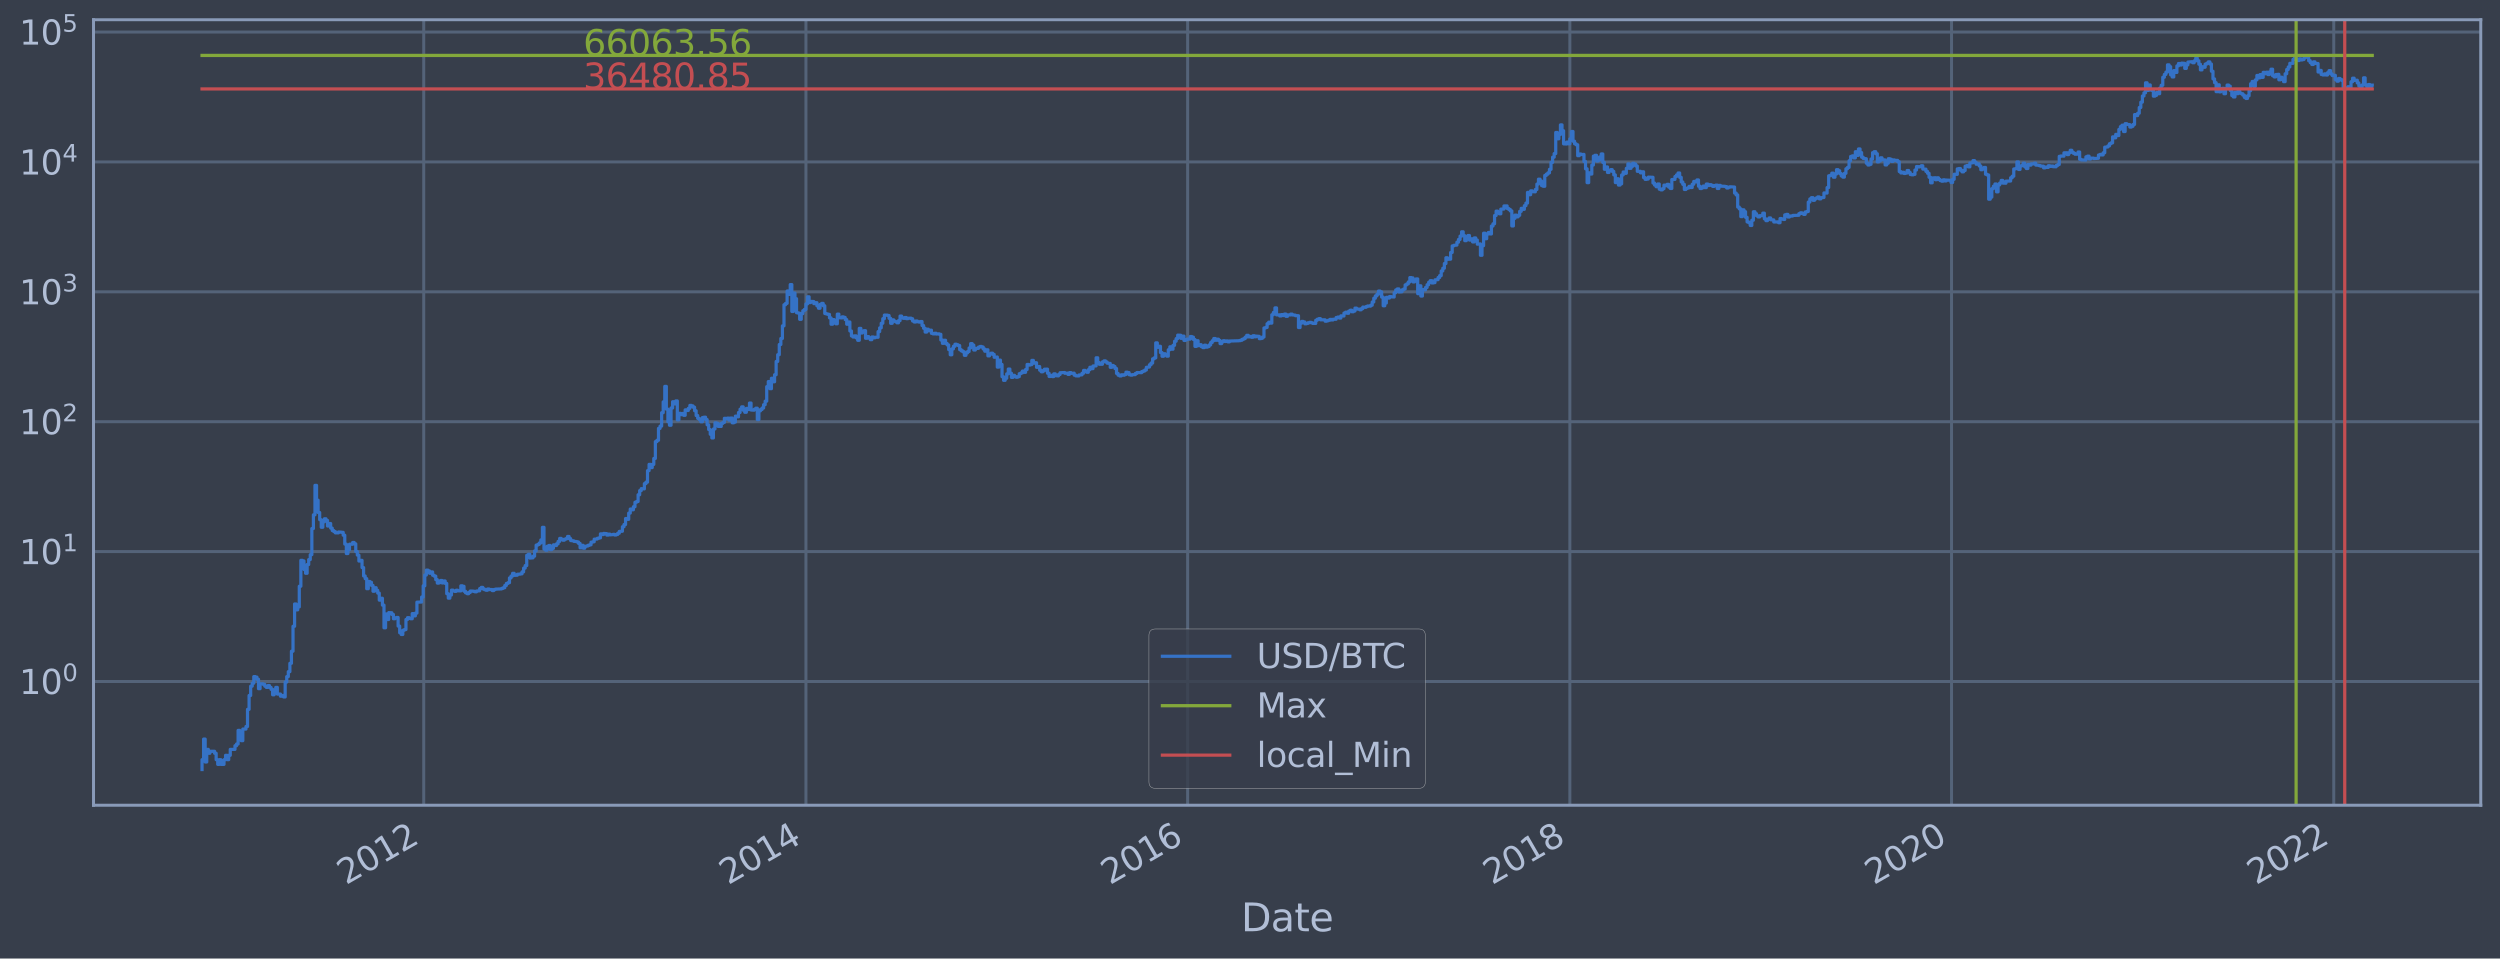 <?xml version="1.0" encoding="utf-8" standalone="no"?>
<!DOCTYPE svg PUBLIC "-//W3C//DTD SVG 1.1//EN"
  "http://www.w3.org/Graphics/SVG/1.1/DTD/svg11.dtd">
<svg xmlns:xlink="http://www.w3.org/1999/xlink" width="934.976pt" height="358.47pt" viewBox="0 0 934.976 358.47" xmlns="http://www.w3.org/2000/svg" version="1.1">
 <defs>
  <style type="text/css">*{stroke-linejoin: round; stroke-linecap: butt}</style>
 </defs>
 <g id="figure_1">
  <g id="patch_1">
   <path d="M 0 358.47 
L 934.976 358.47 
L 934.976 0 
L 0 0 
z
" style="fill: #373e4b"/>
  </g>
  <g id="axes_1">
   <g id="patch_2">
    <path d="M 34.976 301.14 
L 927.776 301.14 
L 927.776 7.38 
L 34.976 7.38 
z
" style="fill: #373e4b"/>
   </g>
   <g id="matplotlib.axis_1">
    <g id="xtick_1">
     <g id="line2d_1">
      <path d="M 158.47 301.14 
L 158.47 7.38 
" clip-path="url(#p1a2e923a10)" style="fill: none; stroke: #546379; stroke-width: 1.12; stroke-linecap: square"/>
     </g>
     <g id="line2d_2"/>
     <g id="text_1">
      <!-- 2012 -->
      <g style="fill: #b1bed6" transform="translate(129.389 331.065)rotate(-30)scale(0.126 -0.126)">
       <defs>
        <path id="DejaVuSans-32" d="M 1228 531 
L 3431 531 
L 3431 0 
L 469 0 
L 469 531 
Q 828 903 1448 1529 
Q 2069 2156 2228 2338 
Q 2531 2678 2651 2914 
Q 2772 3150 2772 3378 
Q 2772 3750 2511 3984 
Q 2250 4219 1831 4219 
Q 1534 4219 1204 4116 
Q 875 4013 500 3803 
L 500 4441 
Q 881 4594 1212 4672 
Q 1544 4750 1819 4750 
Q 2544 4750 2975 4387 
Q 3406 4025 3406 3419 
Q 3406 3131 3298 2873 
Q 3191 2616 2906 2266 
Q 2828 2175 2409 1742 
Q 1991 1309 1228 531 
z
" transform="scale(0.016)"/>
        <path id="DejaVuSans-30" d="M 2034 4250 
Q 1547 4250 1301 3770 
Q 1056 3291 1056 2328 
Q 1056 1369 1301 889 
Q 1547 409 2034 409 
Q 2525 409 2770 889 
Q 3016 1369 3016 2328 
Q 3016 3291 2770 3770 
Q 2525 4250 2034 4250 
z
M 2034 4750 
Q 2819 4750 3233 4129 
Q 3647 3509 3647 2328 
Q 3647 1150 3233 529 
Q 2819 -91 2034 -91 
Q 1250 -91 836 529 
Q 422 1150 422 2328 
Q 422 3509 836 4129 
Q 1250 4750 2034 4750 
z
" transform="scale(0.016)"/>
        <path id="DejaVuSans-31" d="M 794 531 
L 1825 531 
L 1825 4091 
L 703 3866 
L 703 4441 
L 1819 4666 
L 2450 4666 
L 2450 531 
L 3481 531 
L 3481 0 
L 794 0 
L 794 531 
z
" transform="scale(0.016)"/>
       </defs>
       <use xlink:href="#DejaVuSans-32"/>
       <use xlink:href="#DejaVuSans-30" x="63.623"/>
       <use xlink:href="#DejaVuSans-31" x="127.246"/>
       <use xlink:href="#DejaVuSans-32" x="190.869"/>
      </g>
     </g>
    </g>
    <g id="xtick_2">
     <g id="line2d_3">
      <path d="M 301.414 301.14 
L 301.414 7.38 
" clip-path="url(#p1a2e923a10)" style="fill: none; stroke: #546379; stroke-width: 1.12; stroke-linecap: square"/>
     </g>
     <g id="line2d_4"/>
     <g id="text_2">
      <!-- 2014 -->
      <g style="fill: #b1bed6" transform="translate(272.333 331.065)rotate(-30)scale(0.126 -0.126)">
       <defs>
        <path id="DejaVuSans-34" d="M 2419 4116 
L 825 1625 
L 2419 1625 
L 2419 4116 
z
M 2253 4666 
L 3047 4666 
L 3047 1625 
L 3713 1625 
L 3713 1100 
L 3047 1100 
L 3047 0 
L 2419 0 
L 2419 1100 
L 313 1100 
L 313 1709 
L 2253 4666 
z
" transform="scale(0.016)"/>
       </defs>
       <use xlink:href="#DejaVuSans-32"/>
       <use xlink:href="#DejaVuSans-30" x="63.623"/>
       <use xlink:href="#DejaVuSans-31" x="127.246"/>
       <use xlink:href="#DejaVuSans-34" x="190.869"/>
      </g>
     </g>
    </g>
    <g id="xtick_3">
     <g id="line2d_5">
      <path d="M 444.163 301.14 
L 444.163 7.38 
" clip-path="url(#p1a2e923a10)" style="fill: none; stroke: #546379; stroke-width: 1.12; stroke-linecap: square"/>
     </g>
     <g id="line2d_6"/>
     <g id="text_3">
      <!-- 2016 -->
      <g style="fill: #b1bed6" transform="translate(415.082 331.065)rotate(-30)scale(0.126 -0.126)">
       <defs>
        <path id="DejaVuSans-36" d="M 2113 2584 
Q 1688 2584 1439 2293 
Q 1191 2003 1191 1497 
Q 1191 994 1439 701 
Q 1688 409 2113 409 
Q 2538 409 2786 701 
Q 3034 994 3034 1497 
Q 3034 2003 2786 2293 
Q 2538 2584 2113 2584 
z
M 3366 4563 
L 3366 3988 
Q 3128 4100 2886 4159 
Q 2644 4219 2406 4219 
Q 1781 4219 1451 3797 
Q 1122 3375 1075 2522 
Q 1259 2794 1537 2939 
Q 1816 3084 2150 3084 
Q 2853 3084 3261 2657 
Q 3669 2231 3669 1497 
Q 3669 778 3244 343 
Q 2819 -91 2113 -91 
Q 1303 -91 875 529 
Q 447 1150 447 2328 
Q 447 3434 972 4092 
Q 1497 4750 2381 4750 
Q 2619 4750 2861 4703 
Q 3103 4656 3366 4563 
z
" transform="scale(0.016)"/>
       </defs>
       <use xlink:href="#DejaVuSans-32"/>
       <use xlink:href="#DejaVuSans-30" x="63.623"/>
       <use xlink:href="#DejaVuSans-31" x="127.246"/>
       <use xlink:href="#DejaVuSans-36" x="190.869"/>
      </g>
     </g>
    </g>
    <g id="xtick_4">
     <g id="line2d_7">
      <path d="M 587.108 301.14 
L 587.108 7.38 
" clip-path="url(#p1a2e923a10)" style="fill: none; stroke: #546379; stroke-width: 1.12; stroke-linecap: square"/>
     </g>
     <g id="line2d_8"/>
     <g id="text_4">
      <!-- 2018 -->
      <g style="fill: #b1bed6" transform="translate(558.027 331.065)rotate(-30)scale(0.126 -0.126)">
       <defs>
        <path id="DejaVuSans-38" d="M 2034 2216 
Q 1584 2216 1326 1975 
Q 1069 1734 1069 1313 
Q 1069 891 1326 650 
Q 1584 409 2034 409 
Q 2484 409 2743 651 
Q 3003 894 3003 1313 
Q 3003 1734 2745 1975 
Q 2488 2216 2034 2216 
z
M 1403 2484 
Q 997 2584 770 2862 
Q 544 3141 544 3541 
Q 544 4100 942 4425 
Q 1341 4750 2034 4750 
Q 2731 4750 3128 4425 
Q 3525 4100 3525 3541 
Q 3525 3141 3298 2862 
Q 3072 2584 2669 2484 
Q 3125 2378 3379 2068 
Q 3634 1759 3634 1313 
Q 3634 634 3220 271 
Q 2806 -91 2034 -91 
Q 1263 -91 848 271 
Q 434 634 434 1313 
Q 434 1759 690 2068 
Q 947 2378 1403 2484 
z
M 1172 3481 
Q 1172 3119 1398 2916 
Q 1625 2713 2034 2713 
Q 2441 2713 2670 2916 
Q 2900 3119 2900 3481 
Q 2900 3844 2670 4047 
Q 2441 4250 2034 4250 
Q 1625 4250 1398 4047 
Q 1172 3844 1172 3481 
z
" transform="scale(0.016)"/>
       </defs>
       <use xlink:href="#DejaVuSans-32"/>
       <use xlink:href="#DejaVuSans-30" x="63.623"/>
       <use xlink:href="#DejaVuSans-31" x="127.246"/>
       <use xlink:href="#DejaVuSans-38" x="190.869"/>
      </g>
     </g>
    </g>
    <g id="xtick_5">
     <g id="line2d_9">
      <path d="M 729.857 301.14 
L 729.857 7.38 
" clip-path="url(#p1a2e923a10)" style="fill: none; stroke: #546379; stroke-width: 1.12; stroke-linecap: square"/>
     </g>
     <g id="line2d_10"/>
     <g id="text_5">
      <!-- 2020 -->
      <g style="fill: #b1bed6" transform="translate(700.776 331.065)rotate(-30)scale(0.126 -0.126)">
       <use xlink:href="#DejaVuSans-32"/>
       <use xlink:href="#DejaVuSans-30" x="63.623"/>
       <use xlink:href="#DejaVuSans-32" x="127.246"/>
       <use xlink:href="#DejaVuSans-30" x="190.869"/>
      </g>
     </g>
    </g>
    <g id="xtick_6">
     <g id="line2d_11">
      <path d="M 872.801 301.14 
L 872.801 7.38 
" clip-path="url(#p1a2e923a10)" style="fill: none; stroke: #546379; stroke-width: 1.12; stroke-linecap: square"/>
     </g>
     <g id="line2d_12"/>
     <g id="text_6">
      <!-- 2022 -->
      <g style="fill: #b1bed6" transform="translate(843.72 331.065)rotate(-30)scale(0.126 -0.126)">
       <use xlink:href="#DejaVuSans-32"/>
       <use xlink:href="#DejaVuSans-30" x="63.623"/>
       <use xlink:href="#DejaVuSans-32" x="127.246"/>
       <use xlink:href="#DejaVuSans-32" x="190.869"/>
      </g>
     </g>
    </g>
    <g id="text_7">
     <!-- Date -->
     <g style="fill: #b1bed6" transform="translate(464.167 348.276)scale(0.144 -0.144)">
      <defs>
       <path id="DejaVuSans-44" d="M 1259 4147 
L 1259 519 
L 2022 519 
Q 2988 519 3436 956 
Q 3884 1394 3884 2338 
Q 3884 3275 3436 3711 
Q 2988 4147 2022 4147 
L 1259 4147 
z
M 628 4666 
L 1925 4666 
Q 3281 4666 3915 4102 
Q 4550 3538 4550 2338 
Q 4550 1131 3912 565 
Q 3275 0 1925 0 
L 628 0 
L 628 4666 
z
" transform="scale(0.016)"/>
       <path id="DejaVuSans-61" d="M 2194 1759 
Q 1497 1759 1228 1600 
Q 959 1441 959 1056 
Q 959 750 1161 570 
Q 1363 391 1709 391 
Q 2188 391 2477 730 
Q 2766 1069 2766 1631 
L 2766 1759 
L 2194 1759 
z
M 3341 1997 
L 3341 0 
L 2766 0 
L 2766 531 
Q 2569 213 2275 61 
Q 1981 -91 1556 -91 
Q 1019 -91 701 211 
Q 384 513 384 1019 
Q 384 1609 779 1909 
Q 1175 2209 1959 2209 
L 2766 2209 
L 2766 2266 
Q 2766 2663 2505 2880 
Q 2244 3097 1772 3097 
Q 1472 3097 1187 3025 
Q 903 2953 641 2809 
L 641 3341 
Q 956 3463 1253 3523 
Q 1550 3584 1831 3584 
Q 2591 3584 2966 3190 
Q 3341 2797 3341 1997 
z
" transform="scale(0.016)"/>
       <path id="DejaVuSans-74" d="M 1172 4494 
L 1172 3500 
L 2356 3500 
L 2356 3053 
L 1172 3053 
L 1172 1153 
Q 1172 725 1289 603 
Q 1406 481 1766 481 
L 2356 481 
L 2356 0 
L 1766 0 
Q 1100 0 847 248 
Q 594 497 594 1153 
L 594 3053 
L 172 3053 
L 172 3500 
L 594 3500 
L 594 4494 
L 1172 4494 
z
" transform="scale(0.016)"/>
       <path id="DejaVuSans-65" d="M 3597 1894 
L 3597 1613 
L 953 1613 
Q 991 1019 1311 708 
Q 1631 397 2203 397 
Q 2534 397 2845 478 
Q 3156 559 3463 722 
L 3463 178 
Q 3153 47 2828 -22 
Q 2503 -91 2169 -91 
Q 1331 -91 842 396 
Q 353 884 353 1716 
Q 353 2575 817 3079 
Q 1281 3584 2069 3584 
Q 2775 3584 3186 3129 
Q 3597 2675 3597 1894 
z
M 3022 2063 
Q 3016 2534 2758 2815 
Q 2500 3097 2075 3097 
Q 1594 3097 1305 2825 
Q 1016 2553 972 2059 
L 3022 2063 
z
" transform="scale(0.016)"/>
      </defs>
      <use xlink:href="#DejaVuSans-44"/>
      <use xlink:href="#DejaVuSans-61" x="77.002"/>
      <use xlink:href="#DejaVuSans-74" x="138.281"/>
      <use xlink:href="#DejaVuSans-65" x="177.49"/>
     </g>
    </g>
   </g>
   <g id="matplotlib.axis_2">
    <g id="ytick_1">
     <g id="line2d_13">
      <path d="M 34.976 254.864 
L 927.776 254.864 
" clip-path="url(#p1a2e923a10)" style="fill: none; stroke: #546379; stroke-width: 1.12; stroke-linecap: square"/>
     </g>
     <g id="line2d_14"/>
     <g id="text_8">
      <!-- $\mathdefault{10^{0}}$ -->
      <g style="fill: #b1bed6" transform="translate(7.2 259.651)scale(0.126 -0.126)">
       <use xlink:href="#DejaVuSans-31" transform="translate(0 0.766)"/>
       <use xlink:href="#DejaVuSans-30" transform="translate(63.623 0.766)"/>
       <use xlink:href="#DejaVuSans-30" transform="translate(128.203 39.047)scale(0.7)"/>
      </g>
     </g>
    </g>
    <g id="ytick_2">
     <g id="line2d_15">
      <path d="M 34.976 206.288 
L 927.776 206.288 
" clip-path="url(#p1a2e923a10)" style="fill: none; stroke: #546379; stroke-width: 1.12; stroke-linecap: square"/>
     </g>
     <g id="line2d_16"/>
     <g id="text_9">
      <!-- $\mathdefault{10^{1}}$ -->
      <g style="fill: #b1bed6" transform="translate(7.2 211.075)scale(0.126 -0.126)">
       <use xlink:href="#DejaVuSans-31" transform="translate(0 0.684)"/>
       <use xlink:href="#DejaVuSans-30" transform="translate(63.623 0.684)"/>
       <use xlink:href="#DejaVuSans-31" transform="translate(128.203 38.966)scale(0.7)"/>
      </g>
     </g>
    </g>
    <g id="ytick_3">
     <g id="line2d_17">
      <path d="M 34.976 157.713 
L 927.776 157.713 
" clip-path="url(#p1a2e923a10)" style="fill: none; stroke: #546379; stroke-width: 1.12; stroke-linecap: square"/>
     </g>
     <g id="line2d_18"/>
     <g id="text_10">
      <!-- $\mathdefault{10^{2}}$ -->
      <g style="fill: #b1bed6" transform="translate(7.2 162.5)scale(0.126 -0.126)">
       <use xlink:href="#DejaVuSans-31" transform="translate(0 0.766)"/>
       <use xlink:href="#DejaVuSans-30" transform="translate(63.623 0.766)"/>
       <use xlink:href="#DejaVuSans-32" transform="translate(128.203 39.047)scale(0.7)"/>
      </g>
     </g>
    </g>
    <g id="ytick_4">
     <g id="line2d_19">
      <path d="M 34.976 109.138 
L 927.776 109.138 
" clip-path="url(#p1a2e923a10)" style="fill: none; stroke: #546379; stroke-width: 1.12; stroke-linecap: square"/>
     </g>
     <g id="line2d_20"/>
     <g id="text_11">
      <!-- $\mathdefault{10^{3}}$ -->
      <g style="fill: #b1bed6" transform="translate(7.2 113.925)scale(0.126 -0.126)">
       <defs>
        <path id="DejaVuSans-33" d="M 2597 2516 
Q 3050 2419 3304 2112 
Q 3559 1806 3559 1356 
Q 3559 666 3084 287 
Q 2609 -91 1734 -91 
Q 1441 -91 1130 -33 
Q 819 25 488 141 
L 488 750 
Q 750 597 1062 519 
Q 1375 441 1716 441 
Q 2309 441 2620 675 
Q 2931 909 2931 1356 
Q 2931 1769 2642 2001 
Q 2353 2234 1838 2234 
L 1294 2234 
L 1294 2753 
L 1863 2753 
Q 2328 2753 2575 2939 
Q 2822 3125 2822 3475 
Q 2822 3834 2567 4026 
Q 2313 4219 1838 4219 
Q 1578 4219 1281 4162 
Q 984 4106 628 3988 
L 628 4550 
Q 988 4650 1302 4700 
Q 1616 4750 1894 4750 
Q 2613 4750 3031 4423 
Q 3450 4097 3450 3541 
Q 3450 3153 3228 2886 
Q 3006 2619 2597 2516 
z
" transform="scale(0.016)"/>
       </defs>
       <use xlink:href="#DejaVuSans-31" transform="translate(0 0.766)"/>
       <use xlink:href="#DejaVuSans-30" transform="translate(63.623 0.766)"/>
       <use xlink:href="#DejaVuSans-33" transform="translate(128.203 39.047)scale(0.7)"/>
      </g>
     </g>
    </g>
    <g id="ytick_5">
     <g id="line2d_21">
      <path d="M 34.976 60.562 
L 927.776 60.562 
" clip-path="url(#p1a2e923a10)" style="fill: none; stroke: #546379; stroke-width: 1.12; stroke-linecap: square"/>
     </g>
     <g id="line2d_22"/>
     <g id="text_12">
      <!-- $\mathdefault{10^{4}}$ -->
      <g style="fill: #b1bed6" transform="translate(7.2 65.349)scale(0.126 -0.126)">
       <use xlink:href="#DejaVuSans-31" transform="translate(0 0.684)"/>
       <use xlink:href="#DejaVuSans-30" transform="translate(63.623 0.684)"/>
       <use xlink:href="#DejaVuSans-34" transform="translate(128.203 38.966)scale(0.7)"/>
      </g>
     </g>
    </g>
    <g id="ytick_6">
     <g id="line2d_23">
      <path d="M 34.976 11.987 
L 927.776 11.987 
" clip-path="url(#p1a2e923a10)" style="fill: none; stroke: #546379; stroke-width: 1.12; stroke-linecap: square"/>
     </g>
     <g id="line2d_24"/>
     <g id="text_13">
      <!-- $\mathdefault{10^{5}}$ -->
      <g style="fill: #b1bed6" transform="translate(7.2 16.774)scale(0.126 -0.126)">
       <defs>
        <path id="DejaVuSans-35" d="M 691 4666 
L 3169 4666 
L 3169 4134 
L 1269 4134 
L 1269 2991 
Q 1406 3038 1543 3061 
Q 1681 3084 1819 3084 
Q 2600 3084 3056 2656 
Q 3513 2228 3513 1497 
Q 3513 744 3044 326 
Q 2575 -91 1722 -91 
Q 1428 -91 1123 -41 
Q 819 9 494 109 
L 494 744 
Q 775 591 1075 516 
Q 1375 441 1709 441 
Q 2250 441 2565 725 
Q 2881 1009 2881 1497 
Q 2881 1984 2565 2268 
Q 2250 2553 1709 2553 
Q 1456 2553 1204 2497 
Q 953 2441 691 2322 
L 691 4666 
z
" transform="scale(0.016)"/>
       </defs>
       <use xlink:href="#DejaVuSans-31" transform="translate(0 0.684)"/>
       <use xlink:href="#DejaVuSans-30" transform="translate(63.623 0.684)"/>
       <use xlink:href="#DejaVuSans-35" transform="translate(128.203 38.966)scale(0.7)"/>
      </g>
     </g>
    </g>
    <g id="ytick_7">
     <g id="line2d_25"/>
    </g>
    <g id="ytick_8">
     <g id="line2d_26"/>
    </g>
    <g id="ytick_9">
     <g id="line2d_27"/>
    </g>
    <g id="ytick_10">
     <g id="line2d_28"/>
    </g>
    <g id="ytick_11">
     <g id="line2d_29"/>
    </g>
    <g id="ytick_12">
     <g id="line2d_30"/>
    </g>
    <g id="ytick_13">
     <g id="line2d_31"/>
    </g>
    <g id="ytick_14">
     <g id="line2d_32"/>
    </g>
    <g id="ytick_15">
     <g id="line2d_33"/>
    </g>
    <g id="ytick_16">
     <g id="line2d_34"/>
    </g>
    <g id="ytick_17">
     <g id="line2d_35"/>
    </g>
    <g id="ytick_18">
     <g id="line2d_36"/>
    </g>
    <g id="ytick_19">
     <g id="line2d_37"/>
    </g>
    <g id="ytick_20">
     <g id="line2d_38"/>
    </g>
    <g id="ytick_21">
     <g id="line2d_39"/>
    </g>
    <g id="ytick_22">
     <g id="line2d_40"/>
    </g>
    <g id="ytick_23">
     <g id="line2d_41"/>
    </g>
    <g id="ytick_24">
     <g id="line2d_42"/>
    </g>
    <g id="ytick_25">
     <g id="line2d_43"/>
    </g>
    <g id="ytick_26">
     <g id="line2d_44"/>
    </g>
    <g id="ytick_27">
     <g id="line2d_45"/>
    </g>
    <g id="ytick_28">
     <g id="line2d_46"/>
    </g>
    <g id="ytick_29">
     <g id="line2d_47"/>
    </g>
    <g id="ytick_30">
     <g id="line2d_48"/>
    </g>
    <g id="ytick_31">
     <g id="line2d_49"/>
    </g>
    <g id="ytick_32">
     <g id="line2d_50"/>
    </g>
    <g id="ytick_33">
     <g id="line2d_51"/>
    </g>
    <g id="ytick_34">
     <g id="line2d_52"/>
    </g>
    <g id="ytick_35">
     <g id="line2d_53"/>
    </g>
    <g id="ytick_36">
     <g id="line2d_54"/>
    </g>
    <g id="ytick_37">
     <g id="line2d_55"/>
    </g>
    <g id="ytick_38">
     <g id="line2d_56"/>
    </g>
    <g id="ytick_39">
     <g id="line2d_57"/>
    </g>
    <g id="ytick_40">
     <g id="line2d_58"/>
    </g>
    <g id="ytick_41">
     <g id="line2d_59"/>
    </g>
    <g id="ytick_42">
     <g id="line2d_60"/>
    </g>
    <g id="ytick_43">
     <g id="line2d_61"/>
    </g>
    <g id="ytick_44">
     <g id="line2d_62"/>
    </g>
    <g id="ytick_45">
     <g id="line2d_63"/>
    </g>
    <g id="ytick_46">
     <g id="line2d_64"/>
    </g>
    <g id="ytick_47">
     <g id="line2d_65"/>
    </g>
    <g id="ytick_48">
     <g id="line2d_66"/>
    </g>
    <g id="ytick_49">
     <g id="line2d_67"/>
    </g>
    <g id="ytick_50">
     <g id="line2d_68"/>
    </g>
    <g id="ytick_51">
     <g id="line2d_69"/>
    </g>
    <g id="ytick_52">
     <g id="line2d_70"/>
    </g>
    <g id="ytick_53">
     <g id="line2d_71"/>
    </g>
    <g id="ytick_54">
     <g id="line2d_72"/>
    </g>
   </g>
   <g id="line2d_73">
    <path d="M 75.558 287.787 
L 75.558 284.109 
L 76.144 284.109 
L 76.144 276.416 
L 76.731 276.416 
L 76.731 284.97 
L 77.318 284.97 
L 77.318 280.263 
L 77.904 280.263 
L 77.904 281.718 
L 78.491 281.718 
L 78.491 280.978 
L 80.251 280.978 
L 80.251 281.718 
L 80.838 281.718 
L 80.838 284.109 
L 81.424 284.109 
L 81.424 285.868 
L 82.011 285.868 
L 82.011 284.109 
L 82.597 284.109 
L 82.597 285.868 
L 83.771 285.868 
L 83.771 284.109 
L 84.357 284.109 
L 84.357 282.485 
L 84.944 282.485 
L 84.944 284.109 
L 85.531 284.109 
L 85.531 282.485 
L 86.117 282.485 
L 86.117 280.263 
L 87.877 280.263 
L 87.877 278.901 
L 88.464 278.901 
L 88.464 278.252 
L 89.051 278.252 
L 89.051 273.164 
L 89.637 273.164 
L 89.637 274.194 
L 90.224 274.194 
L 90.224 277.011 
L 90.81 277.011 
L 90.81 272.668 
L 91.984 272.668 
L 91.984 271.709 
L 92.57 271.709 
L 92.57 265.291 
L 93.157 265.291 
L 93.157 260.105 
L 93.744 260.105 
L 93.744 256.623 
L 94.33 256.623 
L 94.33 255.506 
L 94.917 255.506 
L 94.917 253.046 
L 95.504 253.046 
L 95.504 253.24 
L 96.09 253.24 
L 96.09 254.036 
L 96.677 254.036 
L 96.677 257.56 
L 97.263 257.56 
L 97.263 255.725 
L 98.437 255.725 
L 98.437 255.946 
L 99.023 255.946 
L 99.023 256.623 
L 99.61 256.623 
L 99.61 257.086 
L 100.197 257.086 
L 100.197 256.395 
L 100.783 256.395 
L 100.783 257.086 
L 101.37 257.086 
L 101.37 257.801 
L 101.957 257.801 
L 101.957 259.836 
L 102.543 259.836 
L 102.543 258.045 
L 103.13 258.045 
L 103.13 257.086 
L 103.717 257.086 
L 103.717 259.571 
L 104.89 259.571 
L 104.89 260.377 
L 105.476 260.377 
L 105.476 260.105 
L 106.063 260.105 
L 106.063 260.653 
L 106.65 260.653 
L 106.65 255.076 
L 107.236 255.076 
L 107.236 253.046 
L 107.823 253.046 
L 107.823 251.194 
L 108.41 251.194 
L 108.41 248.069 
L 108.996 248.069 
L 108.996 243.546 
L 109.583 243.546 
L 109.583 234.225 
L 110.17 234.225 
L 110.17 225.884 
L 110.756 225.884 
L 110.756 228.077 
L 111.343 228.077 
L 111.343 226.98 
L 111.929 226.98 
L 111.929 219.248 
L 112.516 219.248 
L 112.516 209.568 
L 113.103 209.568 
L 113.103 209.791 
L 113.689 209.791 
L 113.689 212.985 
L 114.276 212.985 
L 114.276 214.393 
L 114.863 214.393 
L 114.863 211.128 
L 115.449 211.128 
L 115.449 209.275 
L 116.036 209.275 
L 116.036 207.437 
L 116.623 207.437 
L 116.623 197.664 
L 117.209 197.664 
L 117.209 192.538 
L 117.796 192.538 
L 117.796 181.527 
L 118.383 181.527 
L 118.383 187.068 
L 118.969 187.068 
L 118.969 191.676 
L 119.556 191.676 
L 119.556 194.362 
L 120.142 194.362 
L 120.142 197.193 
L 120.729 197.193 
L 120.729 195.156 
L 121.316 195.156 
L 121.316 194.018 
L 121.902 194.018 
L 121.902 194.628 
L 122.489 194.628 
L 122.489 196.719 
L 123.076 196.719 
L 123.076 195.801 
L 123.662 195.801 
L 123.662 197.511 
L 124.249 197.511 
L 124.249 198.421 
L 124.836 198.421 
L 124.836 198.817 
L 125.422 198.817 
L 125.422 199.296 
L 126.595 199.281 
L 126.595 198.95 
L 127.769 199.04 
L 127.769 199.1 
L 128.355 199.1 
L 128.355 200.161 
L 128.942 200.161 
L 128.942 203.487 
L 129.529 203.487 
L 129.529 207.018 
L 130.115 207.018 
L 130.115 205.563 
L 130.702 205.563 
L 130.702 203.524 
L 131.875 203.543 
L 131.875 202.886 
L 132.462 202.886 
L 132.462 203.395 
L 133.049 203.395 
L 133.049 206.267 
L 133.635 206.267 
L 133.635 207.594 
L 134.222 207.594 
L 134.222 209.816 
L 134.808 209.816 
L 134.808 209.568 
L 135.395 209.568 
L 135.395 212.273 
L 135.982 212.273 
L 135.982 215.409 
L 136.568 215.409 
L 136.568 216.407 
L 137.155 216.407 
L 137.155 220.165 
L 137.742 220.165 
L 137.742 217.455 
L 138.328 217.455 
L 138.328 217.78 
L 138.915 217.78 
L 138.915 218.939 
L 139.502 218.939 
L 139.502 221.123 
L 140.088 221.123 
L 140.088 219.801 
L 140.675 219.801 
L 140.675 220.785 
L 141.261 220.785 
L 141.261 221.816 
L 141.848 221.816 
L 141.848 224.439 
L 142.435 224.439 
L 142.435 223.752 
L 143.021 223.752 
L 143.021 226.315 
L 143.608 226.315 
L 143.608 234.787 
L 144.195 234.787 
L 144.195 229.613 
L 144.781 229.613 
L 144.781 231.687 
L 145.368 231.687 
L 145.368 229.109 
L 146.541 229.171 
L 146.541 229.805 
L 147.128 229.805 
L 147.128 231.408 
L 147.715 231.408 
L 147.715 231.064 
L 148.301 231.064 
L 148.301 230.928 
L 148.888 230.928 
L 148.888 234.146 
L 149.474 234.146 
L 149.474 236.66 
L 150.061 236.66 
L 150.061 237.293 
L 150.648 237.293 
L 150.648 235.703 
L 151.234 235.703 
L 151.234 235.449 
L 151.821 235.449 
L 151.821 231.687 
L 152.408 231.687 
L 152.408 230.996 
L 152.994 230.996 
L 152.994 231.269 
L 153.581 231.269 
L 153.581 231.408 
L 154.168 231.408 
L 154.168 229.486 
L 154.754 229.486 
L 154.754 230.326 
L 155.341 230.326 
L 155.341 229.296 
L 155.927 229.296 
L 155.927 225.201 
L 157.687 225.149 
L 157.687 223.275 
L 158.274 223.275 
L 158.274 219.093 
L 158.861 219.093 
L 158.861 215.054 
L 159.447 215.054 
L 159.447 213.218 
L 160.034 213.218 
L 160.034 213.513 
L 160.621 213.513 
L 160.621 214.393 
L 161.207 214.393 
L 161.207 213.903 
L 161.794 213.903 
L 161.794 215.15 
L 162.381 215.15 
L 162.381 215.474 
L 162.967 215.474 
L 162.967 216.785 
L 163.554 216.785 
L 163.554 218.073 
L 164.14 218.073 
L 164.14 217.889 
L 164.727 217.889 
L 164.727 217.1 
L 165.314 217.1 
L 165.314 217.999 
L 165.9 217.999 
L 165.9 217.277 
L 166.487 217.277 
L 166.487 218.184 
L 167.074 218.184 
L 167.074 222.037 
L 167.66 222.037 
L 167.66 223.704 
L 168.247 223.704 
L 168.247 222.533 
L 168.834 222.533 
L 168.834 220.701 
L 169.42 220.701 
L 169.42 220.995 
L 170.007 220.995 
L 170.007 221.166 
L 170.593 221.166 
L 170.593 220.743 
L 171.18 220.743 
L 171.18 220.953 
L 172.353 220.995 
L 172.353 219.093 
L 172.94 219.093 
L 172.94 219.287 
L 173.527 219.287 
L 173.527 221.123 
L 174.113 221.123 
L 174.113 221.728 
L 174.7 221.728 
L 174.7 222.037 
L 175.287 222.037 
L 175.287 221.553 
L 175.873 221.553 
L 175.873 221.038 
L 177.046 221.08 
L 177.046 221.166 
L 177.633 221.166 
L 177.633 221.337 
L 178.22 221.337 
L 178.22 221.038 
L 179.393 220.953 
L 179.393 220.124 
L 179.98 220.124 
L 179.98 219.682 
L 180.566 219.682 
L 180.566 220.246 
L 181.153 220.246 
L 181.153 220.535 
L 181.74 220.535 
L 181.74 220.743 
L 182.326 220.743 
L 182.326 220.287 
L 182.913 220.287 
L 182.913 220.493 
L 184.086 220.493 
L 184.086 220.869 
L 184.673 220.869 
L 184.673 220.493 
L 185.259 220.493 
L 185.259 220.328 
L 187.606 220.246 
L 187.606 220.043 
L 188.193 220.043 
L 188.193 219.801 
L 188.779 219.801 
L 188.779 218.977 
L 189.366 218.977 
L 189.366 218.221 
L 189.953 218.221 
L 189.953 217.926 
L 190.539 217.926 
L 190.539 216.136 
L 191.126 216.136 
L 191.126 215.441 
L 191.712 215.441 
L 191.712 214.424 
L 192.299 214.424 
L 192.299 215.182 
L 193.472 215.118 
L 193.472 214.768 
L 194.646 214.705 
L 194.646 214.611 
L 195.232 214.611 
L 195.232 213.873 
L 195.819 213.873 
L 195.819 212.47 
L 196.406 212.47 
L 196.406 211.53 
L 196.992 211.53 
L 196.992 207.661 
L 197.579 207.661 
L 197.579 207.304 
L 198.166 207.304 
L 198.166 208.723 
L 199.339 208.628 
L 199.339 208.001 
L 199.925 208.001 
L 199.925 206.037 
L 200.512 206.037 
L 200.512 203.879 
L 201.099 203.879 
L 201.099 203.617 
L 201.685 203.617 
L 201.685 203.085 
L 202.272 203.085 
L 202.272 201.921 
L 202.859 201.921 
L 202.859 197.221 
L 203.445 197.221 
L 203.445 205.36 
L 204.032 205.36 
L 204.032 205.767 
L 204.619 205.767 
L 204.619 204.297 
L 205.205 204.297 
L 205.205 204.011 
L 205.792 204.011 
L 205.792 205.542 
L 206.378 205.542 
L 206.378 205.079 
L 206.965 205.079 
L 206.965 203.766 
L 207.552 203.766 
L 207.552 204.011 
L 208.138 204.011 
L 208.138 203.377 
L 208.725 203.377 
L 208.725 202.477 
L 209.312 202.477 
L 209.312 201.363 
L 209.898 201.363 
L 209.898 201.75 
L 210.485 201.75 
L 210.485 202.024 
L 211.072 202.024 
L 211.072 201.648 
L 211.658 201.648 
L 211.658 201.446 
L 212.245 201.446 
L 212.245 200.64 
L 212.832 200.64 
L 212.832 201.446 
L 213.418 201.446 
L 213.418 202.163 
L 214.591 202.267 
L 214.591 202.46 
L 215.765 202.548 
L 215.765 202.69 
L 216.351 202.69 
L 216.351 203.23 
L 216.938 203.23 
L 216.938 204.881 
L 217.525 204.881 
L 217.525 203.954 
L 218.111 203.954 
L 218.111 205.019 
L 218.698 205.019 
L 218.698 204.335 
L 219.285 204.335 
L 219.285 204.201 
L 219.871 204.201 
L 219.871 203.954 
L 220.458 203.954 
L 220.458 203.747 
L 221.044 203.747 
L 221.044 202.761 
L 221.631 202.761 
L 221.631 202.619 
L 222.218 202.619 
L 222.218 201.648 
L 223.391 201.581 
L 223.391 201.312 
L 223.978 201.312 
L 223.978 201.163 
L 224.564 201.163 
L 224.564 199.662 
L 225.151 199.662 
L 225.151 199.91 
L 225.738 199.91 
L 225.738 199.494 
L 226.911 199.57 
L 226.911 200.114 
L 227.498 200.114 
L 227.498 199.755 
L 228.084 199.755 
L 228.084 200.036 
L 229.257 199.942 
L 229.257 199.848 
L 229.844 199.848 
L 229.844 200.083 
L 230.431 200.083 
L 230.431 199.895 
L 231.017 199.895 
L 231.017 199.433 
L 231.604 199.433 
L 231.604 198.728 
L 232.777 198.684 
L 232.777 197.002 
L 233.364 197.002 
L 233.364 196.176 
L 233.951 196.176 
L 233.951 193.923 
L 234.537 193.923 
L 234.537 194.231 
L 235.124 194.231 
L 235.124 191.899 
L 235.71 191.899 
L 235.71 190.387 
L 236.297 190.387 
L 236.297 190.646 
L 236.884 190.646 
L 236.884 189.512 
L 237.47 189.512 
L 237.47 187.846 
L 238.057 187.846 
L 238.057 187.557 
L 238.644 187.557 
L 238.644 185.032 
L 239.23 185.032 
L 239.23 183.481 
L 239.817 183.481 
L 239.817 182.749 
L 240.99 182.833 
L 240.99 180.872 
L 241.577 180.872 
L 241.577 180.317 
L 242.164 180.317 
L 242.164 176.014 
L 242.75 176.014 
L 242.75 173.672 
L 243.337 173.672 
L 243.337 174.879 
L 243.923 174.879 
L 243.923 173.686 
L 244.51 173.686 
L 244.51 171.46 
L 245.097 171.46 
L 245.097 165.162 
L 245.683 165.162 
L 245.683 164.664 
L 246.27 164.664 
L 246.27 160.219 
L 246.857 160.219 
L 246.857 159.358 
L 247.443 159.358 
L 247.443 154.34 
L 248.03 154.34 
L 248.03 150.301 
L 248.617 150.301 
L 248.617 144.513 
L 249.203 144.513 
L 249.203 153.022 
L 249.79 153.022 
L 249.79 157.713 
L 250.376 157.713 
L 250.376 159.041 
L 250.963 159.041 
L 250.963 152.588 
L 251.55 152.588 
L 251.55 150.241 
L 252.136 150.241 
L 252.136 151.072 
L 252.723 151.072 
L 252.723 149.941 
L 253.31 149.941 
L 253.31 157.028 
L 253.896 157.028 
L 253.896 154.586 
L 254.483 154.586 
L 254.483 155.069 
L 255.07 155.069 
L 255.07 154.64 
L 255.656 154.64 
L 255.656 155.322 
L 256.243 155.322 
L 256.243 153.291 
L 256.83 153.291 
L 256.83 153.515 
L 257.416 153.515 
L 257.416 152.721 
L 258.003 152.721 
L 258.003 151.618 
L 258.589 151.618 
L 258.589 151.808 
L 259.176 151.808 
L 259.176 152.292 
L 259.763 152.292 
L 259.763 153.619 
L 260.349 153.619 
L 260.349 155.417 
L 260.936 155.417 
L 260.936 156.464 
L 261.523 156.464 
L 261.523 156.906 
L 262.109 156.906 
L 262.109 157.734 
L 262.696 157.734 
L 262.696 156.152 
L 263.283 156.152 
L 263.283 156.021 
L 263.869 156.021 
L 263.869 156.908 
L 264.456 156.908 
L 264.456 158.873 
L 265.042 158.873 
L 265.042 160.651 
L 265.629 160.651 
L 265.629 162.41 
L 266.216 162.41 
L 266.216 163.782 
L 266.802 163.782 
L 266.802 160.434 
L 267.389 160.434 
L 267.389 158.139 
L 267.976 158.139 
L 267.976 158.345 
L 268.562 158.345 
L 268.562 159.472 
L 269.736 159.474 
L 269.736 158.356 
L 270.322 158.356 
L 270.322 157.989 
L 270.909 157.989 
L 270.909 156.444 
L 271.496 156.444 
L 271.496 156.694 
L 272.082 156.694 
L 272.082 156.373 
L 272.669 156.373 
L 272.669 157.13 
L 273.255 157.13 
L 273.255 156.357 
L 273.842 156.357 
L 273.842 158.122 
L 274.429 158.122 
L 274.429 157.861 
L 275.015 157.861 
L 275.015 155.62 
L 275.602 155.62 
L 275.602 155.887 
L 276.189 155.887 
L 276.189 154.271 
L 276.775 154.271 
L 276.775 153.033 
L 277.362 153.033 
L 277.362 152.164 
L 277.949 152.164 
L 277.949 153.409 
L 278.535 153.409 
L 278.535 154.189 
L 279.122 154.189 
L 279.122 152.747 
L 279.708 152.747 
L 279.708 153.166 
L 280.295 153.166 
L 280.295 150.743 
L 280.882 150.743 
L 280.882 153.339 
L 282.055 153.406 
L 282.055 153.065 
L 282.642 153.065 
L 282.642 152.669 
L 283.228 152.669 
L 283.228 156.916 
L 283.815 156.916 
L 283.815 153.657 
L 284.402 153.657 
L 284.402 153.155 
L 284.988 153.155 
L 284.988 152.603 
L 285.575 152.603 
L 285.575 151.355 
L 286.161 151.355 
L 286.161 150.029 
L 286.748 150.029 
L 286.748 144.608 
L 287.335 144.608 
L 287.335 142.704 
L 287.921 142.704 
L 287.921 145.365 
L 288.508 145.365 
L 288.508 141.467 
L 289.095 141.467 
L 289.095 142.776 
L 289.681 142.776 
L 289.681 140.146 
L 290.268 140.146 
L 290.268 135.178 
L 290.855 135.178 
L 290.855 132.654 
L 291.441 132.654 
L 291.441 128.84 
L 292.028 128.84 
L 292.028 126.59 
L 292.615 126.59 
L 292.615 121.865 
L 293.201 121.865 
L 293.201 113.977 
L 293.788 113.977 
L 293.788 113.465 
L 294.374 113.465 
L 294.374 108.842 
L 294.961 108.842 
L 294.961 110.109 
L 295.548 110.109 
L 295.548 106.431 
L 296.134 106.431 
L 296.134 116.485 
L 296.721 116.485 
L 296.721 109.591 
L 297.308 109.591 
L 297.308 111.715 
L 297.894 111.715 
L 297.894 116.966 
L 298.481 116.966 
L 298.481 117.11 
L 299.068 117.11 
L 299.068 119.424 
L 299.654 119.424 
L 299.654 117.304 
L 300.241 117.304 
L 300.241 116.215 
L 300.827 116.215 
L 300.827 115.719 
L 301.414 115.719 
L 301.414 113.651 
L 302.001 113.651 
L 302.001 110.996 
L 302.587 110.996 
L 302.587 113.163 
L 303.174 113.163 
L 303.174 112.715 
L 304.347 112.77 
L 304.347 113.552 
L 304.934 113.552 
L 304.934 113.202 
L 305.521 113.202 
L 305.521 114.379 
L 306.107 114.379 
L 306.107 115.275 
L 306.694 115.275 
L 306.694 113.845 
L 307.281 113.845 
L 307.281 113.47 
L 307.867 113.47 
L 307.867 114.352 
L 308.454 114.352 
L 308.454 117.249 
L 309.04 117.249 
L 309.04 117.426 
L 309.627 117.426 
L 309.627 117.577 
L 310.214 117.577 
L 310.214 118.886 
L 310.8 118.886 
L 310.8 121.257 
L 311.387 121.257 
L 311.387 119.529 
L 311.974 119.529 
L 311.974 120.441 
L 312.56 120.441 
L 312.56 121.09 
L 313.147 121.09 
L 313.147 117.483 
L 313.734 117.483 
L 313.734 118.818 
L 314.907 118.907 
L 314.907 118.519 
L 315.493 118.519 
L 315.493 118.718 
L 316.08 118.718 
L 316.08 119.524 
L 316.667 119.524 
L 316.667 121.256 
L 317.253 121.256 
L 317.253 120.42 
L 317.84 120.42 
L 317.84 123.777 
L 318.427 123.777 
L 318.427 125.635 
L 319.013 125.635 
L 319.013 126.043 
L 319.6 126.043 
L 319.6 125.611 
L 320.187 125.611 
L 320.187 126.365 
L 320.773 126.365 
L 320.773 127.27 
L 321.36 127.27 
L 321.36 122.811 
L 321.947 122.811 
L 321.947 124.529 
L 322.533 124.529 
L 322.533 123.829 
L 323.12 123.829 
L 323.12 123.67 
L 323.706 123.67 
L 323.706 126.515 
L 324.293 126.515 
L 324.293 125.888 
L 324.88 125.888 
L 324.88 126.457 
L 325.466 126.457 
L 325.466 127.04 
L 326.053 127.04 
L 326.053 126.03 
L 326.64 126.03 
L 326.64 126.34 
L 327.226 126.34 
L 327.226 126.146 
L 328.4 126.129 
L 328.4 124.016 
L 328.986 124.016 
L 328.986 122.614 
L 329.573 122.614 
L 329.573 120.896 
L 330.159 120.896 
L 330.159 119.178 
L 330.746 119.178 
L 330.746 117.84 
L 331.919 117.856 
L 331.919 117.996 
L 332.506 117.996 
L 332.506 119.054 
L 333.093 119.054 
L 333.093 120.912 
L 333.679 120.912 
L 333.679 119.635 
L 334.266 119.635 
L 334.266 120.145 
L 334.853 120.145 
L 334.853 120.331 
L 335.439 120.331 
L 335.439 120.726 
L 336.026 120.726 
L 336.026 119.914 
L 336.613 119.914 
L 336.613 118.21 
L 337.199 118.21 
L 337.199 118.851 
L 337.786 118.851 
L 337.786 119.054 
L 338.372 119.054 
L 338.372 118.751 
L 338.959 118.751 
L 338.959 119.181 
L 339.546 119.181 
L 339.546 119.026 
L 340.719 118.985 
L 340.719 119.208 
L 341.306 119.208 
L 341.306 120.059 
L 341.892 120.059 
L 341.892 120.43 
L 342.479 120.43 
L 342.479 120.064 
L 343.066 120.064 
L 343.066 120.322 
L 343.652 120.322 
L 343.652 120.447 
L 344.239 120.447 
L 344.239 120.242 
L 344.825 120.242 
L 344.825 121.75 
L 345.412 121.75 
L 345.412 122.776 
L 345.999 122.776 
L 345.999 124.186 
L 346.585 124.186 
L 346.585 123.108 
L 347.172 123.108 
L 347.172 123.695 
L 347.759 123.695 
L 347.759 123.483 
L 348.345 123.483 
L 348.345 124.671 
L 348.932 124.671 
L 348.932 124.865 
L 349.519 124.865 
L 349.519 124.639 
L 350.105 124.639 
L 350.105 124.916 
L 351.279 124.859 
L 351.279 125.028 
L 351.865 125.028 
L 351.865 127.161 
L 352.452 127.161 
L 352.452 128.407 
L 353.038 128.407 
L 353.038 127.254 
L 353.625 127.254 
L 353.625 128.447 
L 354.212 128.447 
L 354.212 128.992 
L 354.798 128.992 
L 354.798 130.755 
L 355.385 130.755 
L 355.385 132.679 
L 355.972 132.679 
L 355.972 130.48 
L 356.558 130.48 
L 356.558 129.505 
L 357.145 129.505 
L 357.145 128.742 
L 357.732 128.742 
L 357.732 128.948 
L 358.318 128.948 
L 358.318 129.225 
L 358.905 129.225 
L 358.905 130.779 
L 359.491 130.779 
L 359.491 131.23 
L 360.078 131.23 
L 360.078 131.57 
L 360.665 131.57 
L 360.665 132.89 
L 361.251 132.89 
L 361.251 131.981 
L 361.838 131.981 
L 361.838 131.47 
L 362.425 131.47 
L 362.425 130.146 
L 363.011 130.146 
L 363.011 128.515 
L 363.598 128.515 
L 363.598 129.063 
L 364.185 129.063 
L 364.185 130.898 
L 364.771 130.898 
L 364.771 130.277 
L 365.945 130.292 
L 365.945 129.796 
L 366.531 129.796 
L 366.531 129.571 
L 367.118 129.571 
L 367.118 129.773 
L 367.704 129.773 
L 367.704 130.516 
L 368.291 130.516 
L 368.291 131.347 
L 368.878 131.347 
L 368.878 130.82 
L 369.464 130.82 
L 369.464 133.087 
L 370.051 133.087 
L 370.051 132.429 
L 370.638 132.429 
L 370.638 132.086 
L 371.224 132.086 
L 371.224 132.53 
L 371.811 132.53 
L 371.811 133.615 
L 372.984 133.52 
L 372.984 137.3 
L 373.571 137.3 
L 373.571 134.678 
L 374.157 134.678 
L 374.157 136.298 
L 374.744 136.298 
L 374.744 140.889 
L 375.331 140.889 
L 375.331 142.25 
L 375.917 142.25 
L 375.917 141.466 
L 376.504 141.466 
L 376.504 139.822 
L 377.091 139.822 
L 377.091 138.021 
L 377.677 138.021 
L 377.677 139.581 
L 378.264 139.581 
L 378.264 141.152 
L 378.851 141.152 
L 378.851 140.37 
L 379.437 140.37 
L 379.437 140.855 
L 380.024 140.855 
L 380.024 141.086 
L 380.611 141.086 
L 380.611 140.857 
L 381.197 140.857 
L 381.197 139.762 
L 381.784 139.762 
L 381.784 139.47 
L 382.37 139.47 
L 382.37 138.774 
L 382.957 138.774 
L 382.957 139.249 
L 383.544 139.249 
L 383.544 138.206 
L 384.13 138.206 
L 384.13 136.306 
L 384.717 136.306 
L 384.717 136.518 
L 385.304 136.518 
L 385.304 136.372 
L 385.89 136.372 
L 385.89 134.78 
L 386.477 134.78 
L 386.477 135.827 
L 387.064 135.827 
L 387.064 135.657 
L 387.65 135.657 
L 387.65 137.386 
L 388.237 137.386 
L 388.237 137.075 
L 388.823 137.075 
L 388.823 138.448 
L 389.41 138.448 
L 389.41 139.039 
L 389.997 139.039 
L 389.997 138.681 
L 390.583 138.681 
L 390.583 138.075 
L 391.757 138.056 
L 391.757 139.599 
L 392.343 139.599 
L 392.343 140.793 
L 392.93 140.793 
L 392.93 140.372 
L 393.517 140.372 
L 393.517 140.831 
L 394.103 140.831 
L 394.103 139.815 
L 394.69 139.815 
L 394.69 140.485 
L 395.863 140.587 
L 395.863 140.053 
L 396.45 140.053 
L 396.45 139.398 
L 398.21 139.322 
L 398.21 139.601 
L 399.383 139.542 
L 399.383 140.014 
L 399.97 140.014 
L 399.97 139.35 
L 400.556 139.35 
L 400.556 139.635 
L 401.73 139.559 
L 401.73 140.295 
L 402.316 140.295 
L 402.316 140.568 
L 403.489 140.607 
L 403.489 140.245 
L 404.663 140.179 
L 404.663 139.599 
L 405.249 139.599 
L 405.249 138.53 
L 405.836 138.53 
L 405.836 138.934 
L 406.423 138.934 
L 406.423 139.226 
L 407.009 139.226 
L 407.009 138.281 
L 407.596 138.281 
L 407.596 137.359 
L 408.183 137.359 
L 408.183 137.873 
L 408.769 137.873 
L 408.769 136.874 
L 409.942 136.838 
L 409.942 133.808 
L 410.529 133.808 
L 410.529 135.57 
L 411.116 135.57 
L 411.116 136.239 
L 412.289 136.238 
L 412.289 135.325 
L 412.876 135.325 
L 412.876 134.968 
L 413.462 134.968 
L 413.462 135.365 
L 414.049 135.365 
L 414.049 135.823 
L 415.222 135.917 
L 415.222 137.376 
L 415.809 137.376 
L 415.809 136.683 
L 416.396 136.683 
L 416.396 137.08 
L 416.982 137.08 
L 416.982 137.828 
L 417.569 137.828 
L 417.569 139.66 
L 418.155 139.66 
L 418.155 140.313 
L 418.742 140.313 
L 418.742 140.602 
L 419.329 140.602 
L 419.329 140.176 
L 419.915 140.176 
L 419.915 140.329 
L 420.502 140.329 
L 420.502 140.075 
L 421.089 140.075 
L 421.089 139.203 
L 421.675 139.203 
L 421.675 139.349 
L 422.262 139.349 
L 422.262 140.142 
L 422.849 140.142 
L 422.849 140.296 
L 423.435 140.296 
L 423.435 140.119 
L 424.608 140.103 
L 424.608 139.668 
L 425.195 139.668 
L 425.195 139.32 
L 426.955 139.385 
L 426.955 138.981 
L 427.542 138.981 
L 427.542 138.747 
L 428.128 138.747 
L 428.128 138.385 
L 428.715 138.385 
L 428.715 137.373 
L 429.888 137.266 
L 429.888 136.422 
L 430.475 136.422 
L 430.475 135.782 
L 431.062 135.782 
L 431.062 134.202 
L 431.648 134.202 
L 431.648 133.833 
L 432.235 133.833 
L 432.235 128.232 
L 432.821 128.232 
L 432.821 129.903 
L 433.408 129.903 
L 433.408 129.515 
L 433.995 129.515 
L 433.995 131.846 
L 434.581 131.846 
L 434.581 133.243 
L 435.168 133.243 
L 435.168 132.293 
L 435.755 132.293 
L 435.755 132.763 
L 436.341 132.763 
L 436.341 133.199 
L 436.928 133.199 
L 436.928 130.808 
L 437.515 130.808 
L 437.515 129.702 
L 438.101 129.702 
L 438.101 130.604 
L 438.688 130.604 
L 438.688 129.148 
L 439.274 129.148 
L 439.274 127.615 
L 439.861 127.615 
L 439.861 126.64 
L 440.448 126.64 
L 440.448 125.338 
L 441.621 125.382 
L 441.621 126.536 
L 442.208 126.536 
L 442.208 125.704 
L 442.794 125.704 
L 442.794 127.317 
L 443.381 127.317 
L 443.381 127.029 
L 443.968 127.029 
L 443.968 126.807 
L 445.141 126.823 
L 445.141 125.86 
L 445.728 125.86 
L 445.728 126.078 
L 446.314 126.078 
L 446.314 126.964 
L 446.901 126.964 
L 446.901 129.541 
L 447.487 129.541 
L 447.487 127.421 
L 448.074 127.421 
L 448.074 129.269 
L 448.661 129.269 
L 448.661 128.912 
L 449.247 128.912 
L 449.247 129.651 
L 449.834 129.651 
L 449.834 129.999 
L 450.421 129.999 
L 450.421 129.11 
L 451.007 129.11 
L 451.007 129.829 
L 451.594 129.829 
L 451.594 129.598 
L 452.181 129.598 
L 452.181 129.008 
L 452.767 129.008 
L 452.767 128.102 
L 453.354 128.102 
L 453.354 127.439 
L 453.94 127.439 
L 453.94 126.613 
L 454.527 126.613 
L 454.527 127.265 
L 455.114 127.265 
L 455.114 126.849 
L 455.7 126.849 
L 455.7 127.313 
L 456.287 127.313 
L 456.287 128.512 
L 456.874 128.512 
L 456.874 127.836 
L 457.46 127.836 
L 457.46 127.433 
L 458.047 127.433 
L 458.047 127.692 
L 458.634 127.692 
L 458.634 127.514 
L 459.22 127.514 
L 459.22 127.854 
L 459.807 127.854 
L 459.807 127.541 
L 463.327 127.441 
L 463.327 127.401 
L 463.913 127.401 
L 463.913 127.245 
L 464.5 127.245 
L 464.5 126.914 
L 465.087 126.914 
L 465.087 126.652 
L 465.673 126.652 
L 465.673 126.091 
L 466.26 126.091 
L 466.26 125.405 
L 466.847 125.405 
L 466.847 125.984 
L 467.433 125.984 
L 467.433 125.843 
L 468.02 125.843 
L 468.02 126.132 
L 468.606 126.132 
L 468.606 125.564 
L 469.193 125.564 
L 469.193 125.946 
L 469.78 125.946 
L 469.78 125.712 
L 470.953 125.796 
L 470.953 126.647 
L 471.54 126.647 
L 471.54 126.531 
L 472.126 126.531 
L 472.126 126.044 
L 472.713 126.044 
L 472.713 122.665 
L 473.3 122.665 
L 473.3 122.453 
L 473.886 122.453 
L 473.886 121.075 
L 474.473 121.075 
L 474.473 120.494 
L 475.06 120.494 
L 475.06 120.837 
L 475.646 120.837 
L 475.646 117.717 
L 476.233 117.717 
L 476.233 116.847 
L 476.819 116.847 
L 476.819 115.152 
L 477.406 115.152 
L 477.406 117.761 
L 478.579 117.744 
L 478.579 118.165 
L 479.166 118.165 
L 479.166 117.651 
L 479.753 117.651 
L 479.753 118 
L 480.339 118 
L 480.339 117.468 
L 480.926 117.468 
L 480.926 118.31 
L 481.513 118.31 
L 481.513 117.76 
L 482.686 117.802 
L 482.686 117.477 
L 483.272 117.477 
L 483.272 117.776 
L 484.446 117.856 
L 484.446 118.052 
L 485.619 118.074 
L 485.619 122.502 
L 486.206 122.502 
L 486.206 120.896 
L 486.792 120.896 
L 486.792 120.208 
L 487.379 120.208 
L 487.379 120.412 
L 487.966 120.412 
L 487.966 121.095 
L 488.552 121.095 
L 488.552 120.962 
L 489.139 120.962 
L 489.139 120.72 
L 489.726 120.72 
L 489.726 120.557 
L 490.312 120.557 
L 490.312 120.71 
L 490.899 120.71 
L 490.899 120.941 
L 492.072 120.959 
L 492.072 119.776 
L 492.659 119.776 
L 492.659 119.382 
L 493.245 119.382 
L 493.245 119.166 
L 493.832 119.166 
L 493.832 119.606 
L 495.592 119.612 
L 495.592 120.123 
L 496.179 120.123 
L 496.179 119.95 
L 496.765 119.95 
L 496.765 119.779 
L 497.352 119.779 
L 497.352 119.462 
L 497.938 119.462 
L 497.938 119.663 
L 498.525 119.663 
L 498.525 119.402 
L 499.698 119.401 
L 499.698 118.751 
L 500.285 118.751 
L 500.285 118.586 
L 500.872 118.586 
L 500.872 118.961 
L 501.458 118.961 
L 501.458 118.12 
L 502.632 118.178 
L 502.632 117.091 
L 503.218 117.091 
L 503.218 116.752 
L 503.805 116.752 
L 503.805 117.159 
L 504.391 117.159 
L 504.391 116.364 
L 504.978 116.364 
L 504.978 116.024 
L 505.565 116.024 
L 505.565 116.593 
L 506.151 116.593 
L 506.151 116.311 
L 506.738 116.311 
L 506.738 115.235 
L 507.325 115.235 
L 507.325 115.576 
L 508.498 115.614 
L 508.498 115.855 
L 509.085 115.855 
L 509.085 115.431 
L 509.671 115.431 
L 509.671 114.845 
L 510.845 114.955 
L 510.845 114.677 
L 511.431 114.677 
L 511.431 114.434 
L 512.604 114.491 
L 512.604 114.146 
L 513.191 114.146 
L 513.191 112.942 
L 513.778 112.942 
L 513.778 111.534 
L 514.364 111.534 
L 514.364 110.661 
L 514.951 110.661 
L 514.951 110.04 
L 515.538 110.04 
L 515.538 108.856 
L 516.124 108.856 
L 516.124 109.145 
L 516.711 109.145 
L 516.711 111.116 
L 517.298 111.116 
L 517.298 114.354 
L 517.884 114.354 
L 517.884 113.336 
L 518.471 113.336 
L 518.471 111.206 
L 519.057 111.206 
L 519.057 111.463 
L 519.644 111.463 
L 519.644 110.897 
L 520.231 110.897 
L 520.231 111.01 
L 521.404 111.077 
L 521.404 109.49 
L 521.991 109.49 
L 521.991 108.431 
L 522.577 108.431 
L 522.577 108.051 
L 523.164 108.051 
L 523.164 109.189 
L 524.337 109.112 
L 524.337 108.408 
L 524.924 108.408 
L 524.924 108.091 
L 525.511 108.091 
L 525.511 106.559 
L 526.097 106.559 
L 526.097 106.182 
L 526.684 106.182 
L 526.684 105.452 
L 527.27 105.452 
L 527.27 103.815 
L 527.857 103.815 
L 527.857 103.938 
L 528.444 103.938 
L 528.444 105.431 
L 529.03 105.431 
L 529.03 104.81 
L 529.617 104.81 
L 529.617 104.312 
L 530.204 104.312 
L 530.204 109.83 
L 530.79 109.83 
L 530.79 106.879 
L 531.377 106.879 
L 531.377 110.716 
L 531.964 110.716 
L 531.964 108.289 
L 532.55 108.289 
L 532.55 108.417 
L 533.137 108.417 
L 533.137 107.514 
L 533.723 107.514 
L 533.723 106.494 
L 534.31 106.494 
L 534.31 105.574 
L 534.897 105.574 
L 534.897 104.958 
L 535.483 104.958 
L 535.483 105.819 
L 536.07 105.819 
L 536.07 105.7 
L 536.657 105.7 
L 536.657 104.657 
L 537.83 104.585 
L 537.83 103.798 
L 538.417 103.798 
L 538.417 103.074 
L 539.003 103.074 
L 539.003 101.335 
L 539.59 101.335 
L 539.59 100.322 
L 540.177 100.322 
L 540.177 98.559 
L 540.763 98.559 
L 540.763 96.401 
L 541.35 96.401 
L 541.35 96.973 
L 542.523 96.926 
L 542.523 94.422 
L 543.11 94.422 
L 543.11 91.971 
L 543.696 91.971 
L 543.696 91.753 
L 544.87 91.658 
L 544.87 90.582 
L 545.456 90.582 
L 545.456 89.56 
L 546.043 89.56 
L 546.043 88.317 
L 546.63 88.317 
L 546.63 86.686 
L 547.216 86.686 
L 547.216 88.137 
L 547.803 88.137 
L 547.803 89.995 
L 548.389 89.995 
L 548.389 88.98 
L 548.976 88.98 
L 548.976 88.079 
L 549.563 88.079 
L 549.563 89.79 
L 550.149 89.79 
L 550.149 89.321 
L 550.736 89.321 
L 550.736 90.483 
L 551.323 90.483 
L 551.323 88.989 
L 551.909 88.989 
L 551.909 89.783 
L 552.496 89.783 
L 552.496 91.32 
L 553.669 91.216 
L 553.669 95.476 
L 554.256 95.476 
L 554.256 91.888 
L 554.843 91.888 
L 554.843 87.225 
L 555.429 87.225 
L 555.429 89.272 
L 556.016 89.272 
L 556.016 87.532 
L 556.602 87.532 
L 556.602 86.948 
L 557.189 86.948 
L 557.189 87.492 
L 557.776 87.492 
L 557.776 84.533 
L 558.362 84.533 
L 558.362 83.695 
L 558.949 83.695 
L 558.949 80.597 
L 559.536 80.597 
L 559.536 78.964 
L 560.122 78.964 
L 560.122 79.347 
L 560.709 79.347 
L 560.709 79.965 
L 561.296 79.965 
L 561.296 78.211 
L 562.469 78.176 
L 562.469 77.024 
L 563.642 77.01 
L 563.642 77.954 
L 564.229 77.954 
L 564.229 78.307 
L 564.815 78.307 
L 564.815 78.87 
L 565.402 78.87 
L 565.402 84.492 
L 565.989 84.492 
L 565.989 81.66 
L 566.575 81.66 
L 566.575 80.456 
L 567.162 80.456 
L 567.162 81.099 
L 567.749 81.099 
L 567.749 80.53 
L 568.335 80.53 
L 568.335 79.043 
L 568.922 79.043 
L 568.922 77.91 
L 569.509 77.91 
L 569.509 78.276 
L 570.095 78.276 
L 570.095 76.918 
L 570.682 76.918 
L 570.682 75.949 
L 571.268 75.949 
L 571.268 71.96 
L 571.855 71.96 
L 571.855 72.814 
L 572.442 72.814 
L 572.442 71.386 
L 573.028 71.386 
L 573.028 71.691 
L 574.202 71.73 
L 574.202 70.864 
L 574.788 70.864 
L 574.788 68.848 
L 575.375 68.848 
L 575.375 67.012 
L 575.962 67.012 
L 575.962 67.703 
L 576.548 67.703 
L 576.548 69.427 
L 577.135 69.427 
L 577.135 69.671 
L 577.721 69.671 
L 577.721 65.619 
L 578.308 65.619 
L 578.308 65.139 
L 578.895 65.139 
L 578.895 64.655 
L 579.481 64.655 
L 579.481 63.334 
L 580.068 63.334 
L 580.068 60.734 
L 580.655 60.734 
L 580.655 58.783 
L 581.241 58.783 
L 581.241 57.447 
L 581.828 57.447 
L 581.828 49.542 
L 582.415 49.542 
L 582.415 51.912 
L 583.001 51.912 
L 583.001 50.317 
L 583.588 50.317 
L 583.588 46.713 
L 584.175 46.713 
L 584.175 48.898 
L 584.761 48.898 
L 584.761 53.803 
L 585.934 53.858 
L 585.934 53.144 
L 586.521 53.144 
L 586.521 53.774 
L 587.108 53.774 
L 587.108 51.954 
L 587.694 51.954 
L 587.694 49.176 
L 588.281 49.176 
L 588.281 52.815 
L 588.868 52.815 
L 588.868 53.781 
L 589.454 53.781 
L 589.454 54.147 
L 590.041 54.147 
L 590.041 58.219 
L 590.628 58.219 
L 590.628 57.589 
L 591.214 57.589 
L 591.214 57.813 
L 592.387 57.74 
L 592.387 60.389 
L 592.974 60.389 
L 592.974 63.133 
L 593.561 63.133 
L 593.561 68.313 
L 594.147 68.313 
L 594.147 64.633 
L 594.734 64.633 
L 594.734 65.091 
L 595.321 65.091 
L 595.321 61.707 
L 595.907 61.707 
L 595.907 58.388 
L 596.494 58.388 
L 596.494 58.085 
L 597.081 58.085 
L 597.081 60.204 
L 597.667 60.204 
L 597.667 59.899 
L 598.254 59.899 
L 598.254 58.684 
L 598.84 58.684 
L 598.84 57.583 
L 599.427 57.583 
L 599.427 60.731 
L 600.014 60.731 
L 600.014 63.313 
L 600.6 63.313 
L 600.6 62.428 
L 601.187 62.428 
L 601.187 64.498 
L 601.774 64.498 
L 601.774 63.73 
L 602.36 63.73 
L 602.36 63.439 
L 602.947 63.439 
L 602.947 64.095 
L 603.534 64.095 
L 603.534 65.4 
L 604.12 65.4 
L 604.12 68.276 
L 604.707 68.276 
L 604.707 66.839 
L 605.294 66.839 
L 605.294 69.217 
L 605.88 69.217 
L 605.88 68.747 
L 606.467 68.747 
L 606.467 65.425 
L 607.053 65.425 
L 607.053 64.321 
L 607.64 64.321 
L 607.64 64.811 
L 608.227 64.811 
L 608.227 62.948 
L 608.813 62.948 
L 608.813 61.296 
L 609.4 61.296 
L 609.4 62.953 
L 609.987 62.953 
L 609.987 62.231 
L 610.573 62.231 
L 610.573 61.089 
L 611.16 61.089 
L 611.16 61.355 
L 611.747 61.355 
L 611.747 62.07 
L 612.333 62.07 
L 612.333 64.082 
L 613.506 64.063 
L 613.506 64.649 
L 614.093 64.649 
L 614.093 64.249 
L 614.68 64.249 
L 614.68 66.416 
L 615.266 66.416 
L 615.266 67.073 
L 615.853 67.073 
L 615.853 66.952 
L 616.44 66.952 
L 616.44 66.249 
L 618.2 66.309 
L 618.2 68.454 
L 618.786 68.454 
L 618.786 69.209 
L 619.373 69.209 
L 619.373 69.827 
L 619.96 69.827 
L 619.96 68.82 
L 620.546 68.82 
L 620.546 70.748 
L 621.133 70.748 
L 621.133 70.999 
L 621.719 70.999 
L 621.719 70.568 
L 622.306 70.568 
L 622.306 69.244 
L 622.893 69.244 
L 622.893 69.471 
L 623.479 69.471 
L 623.479 68.935 
L 624.066 68.935 
L 624.066 69.967 
L 624.653 69.967 
L 624.653 70.481 
L 625.239 70.481 
L 625.239 67.139 
L 626.413 67.101 
L 626.413 66.035 
L 626.999 66.035 
L 626.999 65.429 
L 627.586 65.429 
L 627.586 64.695 
L 628.172 64.695 
L 628.172 66.33 
L 628.759 66.33 
L 628.759 68.053 
L 629.346 68.053 
L 629.346 68.953 
L 629.932 68.953 
L 629.932 70.856 
L 630.519 70.856 
L 630.519 70.47 
L 631.106 70.47 
L 631.106 70.267 
L 631.692 70.267 
L 631.692 69.694 
L 632.279 69.694 
L 632.279 70.127 
L 632.866 70.127 
L 632.866 68.891 
L 633.452 68.891 
L 633.452 67.852 
L 634.039 67.852 
L 634.039 68.03 
L 634.626 68.03 
L 634.626 67.303 
L 635.212 67.303 
L 635.212 69.646 
L 635.799 69.646 
L 635.799 70.508 
L 636.385 70.508 
L 636.385 70.222 
L 636.972 70.222 
L 636.972 69.578 
L 637.559 69.578 
L 637.559 70.168 
L 638.145 70.168 
L 638.145 68.835 
L 638.732 68.835 
L 638.732 69.381 
L 639.319 69.381 
L 639.319 69.055 
L 639.905 69.055 
L 639.905 69.293 
L 640.492 69.293 
L 640.492 69.703 
L 641.079 69.703 
L 641.079 69.413 
L 641.665 69.413 
L 641.665 69.242 
L 642.252 69.242 
L 642.252 70.488 
L 642.838 70.488 
L 642.838 69.331 
L 643.425 69.331 
L 643.425 69.619 
L 645.185 69.683 
L 645.185 69.789 
L 645.772 69.789 
L 645.772 70.304 
L 646.358 70.304 
L 646.358 70.009 
L 646.945 70.009 
L 646.945 69.853 
L 648.705 69.949 
L 648.705 72.212 
L 649.292 72.212 
L 649.292 72.898 
L 649.878 72.898 
L 649.878 77.445 
L 650.465 77.445 
L 650.465 78.108 
L 651.051 78.108 
L 651.051 81.011 
L 651.638 81.011 
L 651.638 78.471 
L 652.225 78.471 
L 652.225 79.164 
L 652.811 79.164 
L 652.811 81.282 
L 653.398 81.282 
L 653.398 82.991 
L 653.985 82.991 
L 653.985 83.276 
L 654.571 83.276 
L 654.571 84.322 
L 655.158 84.322 
L 655.158 82.371 
L 655.745 82.371 
L 655.745 79.191 
L 656.331 79.191 
L 656.331 79.918 
L 656.918 79.918 
L 656.918 80.709 
L 657.504 80.709 
L 657.504 81.14 
L 658.091 81.14 
L 658.091 80.667 
L 659.264 80.662 
L 659.264 79.723 
L 659.851 79.723 
L 659.851 81.846 
L 660.438 81.846 
L 660.438 82.518 
L 661.024 82.518 
L 661.024 81.99 
L 661.611 81.99 
L 661.611 81.514 
L 662.198 81.514 
L 662.198 82.189 
L 663.371 82.246 
L 663.371 83.022 
L 665.131 82.976 
L 665.131 83.286 
L 665.717 83.286 
L 665.717 81.741 
L 666.304 81.741 
L 666.304 81.926 
L 666.891 81.926 
L 666.891 82.067 
L 667.477 82.067 
L 667.477 80.368 
L 668.064 80.368 
L 668.064 80.185 
L 668.651 80.185 
L 668.651 81.159 
L 669.237 81.159 
L 669.237 80.791 
L 670.411 80.801 
L 670.411 80.577 
L 672.757 80.507 
L 672.757 79.919 
L 673.344 79.919 
L 673.344 79.597 
L 673.93 79.597 
L 673.93 79.83 
L 674.517 79.83 
L 674.517 80.17 
L 675.104 80.17 
L 675.104 79.292 
L 675.69 79.292 
L 675.69 79.103 
L 676.277 79.103 
L 676.277 75.563 
L 676.864 75.563 
L 676.864 74.401 
L 677.45 74.401 
L 677.45 73.915 
L 678.037 73.915 
L 678.037 74.914 
L 678.624 74.914 
L 678.624 74.371 
L 679.21 74.371 
L 679.21 74.047 
L 679.797 74.047 
L 679.797 73.651 
L 680.383 73.651 
L 680.383 74.375 
L 680.97 74.375 
L 680.97 73.951 
L 682.143 73.85 
L 682.143 72.159 
L 683.317 72.216 
L 683.317 70.149 
L 683.903 70.149 
L 683.903 65.741 
L 684.49 65.741 
L 684.49 65.573 
L 685.077 65.573 
L 685.077 64.765 
L 685.663 64.765 
L 685.663 66.28 
L 686.25 66.28 
L 686.25 65.082 
L 686.836 65.082 
L 686.836 63.452 
L 687.423 63.452 
L 687.423 63.858 
L 688.01 63.858 
L 688.01 64.917 
L 688.596 64.917 
L 688.596 65.795 
L 689.183 65.795 
L 689.183 66.239 
L 689.77 66.239 
L 689.77 64.818 
L 690.356 64.818 
L 690.356 63.117 
L 690.943 63.117 
L 690.943 62.607 
L 691.53 62.607 
L 691.53 60.125 
L 692.116 60.125 
L 692.116 58.518 
L 692.703 58.518 
L 692.703 58.298 
L 693.29 58.298 
L 693.29 59.061 
L 693.876 59.061 
L 693.876 56.743 
L 694.463 56.743 
L 694.463 58.111 
L 695.049 58.111 
L 695.049 55.709 
L 695.636 55.709 
L 695.636 57.064 
L 696.223 57.064 
L 696.223 58.796 
L 696.809 58.796 
L 696.809 59.256 
L 697.983 59.358 
L 697.983 61.049 
L 698.569 61.049 
L 698.569 61.702 
L 699.156 61.702 
L 699.156 61.447 
L 699.743 61.447 
L 699.743 59.474 
L 700.329 59.474 
L 700.329 57.092 
L 700.916 57.092 
L 700.916 56.722 
L 701.502 56.722 
L 701.502 57.492 
L 702.089 57.492 
L 702.089 60.527 
L 702.676 60.527 
L 702.676 60.115 
L 703.262 60.115 
L 703.262 59.016 
L 703.849 59.016 
L 703.849 59.723 
L 705.022 59.816 
L 705.022 61.679 
L 705.609 61.679 
L 705.609 61.054 
L 706.196 61.054 
L 706.196 59.365 
L 706.782 59.365 
L 706.782 59.559 
L 707.369 59.559 
L 707.369 60.35 
L 707.955 60.35 
L 707.955 59.808 
L 708.542 59.808 
L 708.542 60.009 
L 709.715 59.988 
L 709.715 60.493 
L 710.302 60.493 
L 710.302 64.16 
L 710.889 64.16 
L 710.889 64.685 
L 711.475 64.685 
L 711.475 64.435 
L 712.062 64.435 
L 712.062 64.864 
L 712.649 64.864 
L 712.649 64.718 
L 713.235 64.718 
L 713.235 63.776 
L 713.822 63.776 
L 713.822 64.534 
L 714.409 64.534 
L 714.409 65.263 
L 714.995 65.263 
L 714.995 65.375 
L 715.582 65.375 
L 715.582 65.199 
L 716.168 65.199 
L 716.168 63.581 
L 716.755 63.581 
L 716.755 62.278 
L 717.342 62.278 
L 717.342 62.441 
L 717.928 62.441 
L 717.928 62.307 
L 718.515 62.307 
L 718.515 61.995 
L 719.102 61.995 
L 719.102 63.237 
L 720.275 63.255 
L 720.275 64.096 
L 720.862 64.096 
L 720.862 64.811 
L 721.448 64.811 
L 721.448 66.305 
L 722.035 66.305 
L 722.035 68.368 
L 722.621 68.368 
L 722.621 66.564 
L 723.795 66.47 
L 723.795 67.211 
L 724.381 67.211 
L 724.381 66.499 
L 724.968 66.499 
L 724.968 67.094 
L 725.555 67.094 
L 725.555 67.524 
L 726.141 67.524 
L 726.141 67.754 
L 726.728 67.754 
L 726.728 67.247 
L 727.315 67.247 
L 727.315 67.66 
L 727.901 67.66 
L 727.901 67.344 
L 729.661 67.435 
L 729.661 68.255 
L 730.248 68.255 
L 730.248 67.053 
L 730.834 67.053 
L 730.834 65.158 
L 732.008 65.213 
L 732.008 63.158 
L 732.594 63.158 
L 732.594 63.02 
L 733.181 63.02 
L 733.181 63.679 
L 733.768 63.679 
L 733.768 64.27 
L 734.354 64.27 
L 734.354 63.773 
L 734.941 63.773 
L 734.941 62.139 
L 735.528 62.139 
L 735.528 61.917 
L 736.114 61.917 
L 736.114 62.408 
L 736.701 62.408 
L 736.701 60.972 
L 737.874 60.871 
L 737.874 60.057 
L 738.461 60.057 
L 738.461 60.694 
L 739.047 60.694 
L 739.047 61.413 
L 739.634 61.413 
L 739.634 61.271 
L 740.221 61.271 
L 740.221 62.073 
L 740.807 62.073 
L 740.807 63.47 
L 741.394 63.47 
L 741.394 62.99 
L 741.981 62.99 
L 741.981 62.628 
L 742.567 62.628 
L 742.567 65.166 
L 743.154 65.166 
L 743.154 65.437 
L 743.741 65.437 
L 743.741 74.495 
L 744.327 74.495 
L 744.327 73.728 
L 744.914 73.728 
L 744.914 70.557 
L 745.5 70.557 
L 745.5 69.643 
L 746.087 69.643 
L 746.087 68.811 
L 746.674 68.811 
L 746.674 71.745 
L 747.26 71.745 
L 747.26 69.16 
L 747.847 69.16 
L 747.847 68.477 
L 748.434 68.477 
L 748.434 67.476 
L 749.02 67.476 
L 749.02 68.472 
L 750.194 68.52 
L 750.194 67.751 
L 751.953 67.696 
L 751.953 66.492 
L 752.54 66.492 
L 752.54 65.898 
L 753.127 65.898 
L 753.127 63.2 
L 753.713 63.2 
L 753.713 63.054 
L 754.3 63.054 
L 754.3 60.557 
L 754.887 60.557 
L 754.887 63.369 
L 755.473 63.369 
L 755.473 62.08 
L 756.06 62.08 
L 756.06 61.9 
L 756.647 61.9 
L 756.647 61.019 
L 757.233 61.019 
L 757.233 62.397 
L 757.82 62.397 
L 757.82 63.022 
L 758.407 63.022 
L 758.407 61.491 
L 758.993 61.491 
L 758.993 61.754 
L 759.58 61.754 
L 759.58 61.296 
L 760.753 61.269 
L 760.753 61.042 
L 761.34 61.042 
L 761.34 61.733 
L 762.513 61.808 
L 762.513 61.913 
L 763.1 61.913 
L 763.1 62.128 
L 764.273 62.146 
L 764.273 62.775 
L 764.86 62.775 
L 764.86 62.473 
L 765.446 62.473 
L 765.446 62.616 
L 766.033 62.616 
L 766.033 61.983 
L 766.619 61.983 
L 766.619 62.234 
L 767.206 62.234 
L 767.206 62.103 
L 767.793 62.103 
L 767.793 62.336 
L 768.966 62.379 
L 768.966 61.884 
L 769.553 61.884 
L 769.553 61.531 
L 770.139 61.531 
L 770.139 58.471 
L 770.726 58.471 
L 770.726 58.332 
L 771.899 58.403 
L 771.899 57.16 
L 773.073 57.129 
L 773.073 57.812 
L 773.659 57.812 
L 773.659 57.116 
L 774.246 57.116 
L 774.246 56.206 
L 774.832 56.206 
L 774.832 56.953 
L 775.419 56.953 
L 775.419 57.335 
L 776.006 57.335 
L 776.006 57.674 
L 777.179 57.648 
L 777.179 56.851 
L 777.766 56.851 
L 777.766 59.598 
L 778.352 59.598 
L 778.352 59.8 
L 780.112 59.876 
L 780.112 58.651 
L 780.699 58.651 
L 780.699 58.396 
L 781.285 58.396 
L 781.285 59.468 
L 781.872 59.468 
L 781.872 59.149 
L 783.045 59.15 
L 783.045 59.295 
L 784.805 59.193 
L 784.805 57.979 
L 785.392 57.979 
L 785.392 57.746 
L 785.979 57.746 
L 785.979 57.933 
L 786.565 57.933 
L 786.565 57.146 
L 787.152 57.146 
L 787.152 55.043 
L 788.325 54.968 
L 788.325 54.564 
L 788.912 54.564 
L 788.912 53.752 
L 789.498 53.752 
L 789.498 53.429 
L 790.085 53.429 
L 790.085 51.187 
L 790.672 51.187 
L 790.672 51.552 
L 791.258 51.552 
L 791.258 50.261 
L 791.845 50.261 
L 791.845 50.689 
L 792.432 50.689 
L 792.432 48.4 
L 793.018 48.4 
L 793.018 47.358 
L 793.605 47.358 
L 793.605 46.831 
L 794.192 46.831 
L 794.192 49.197 
L 794.778 49.197 
L 794.778 46.248 
L 795.365 46.248 
L 795.365 46.523 
L 796.538 46.607 
L 796.538 47.523 
L 797.125 47.523 
L 797.125 47.241 
L 797.711 47.241 
L 797.711 46.539 
L 798.298 46.539 
L 798.298 42.853 
L 798.885 42.853 
L 798.885 43.226 
L 799.471 43.226 
L 799.471 42.345 
L 800.058 42.345 
L 800.058 40.206 
L 800.645 40.206 
L 800.645 38.206 
L 801.231 38.206 
L 801.231 35.896 
L 801.818 35.896 
L 801.818 34.717 
L 802.405 34.717 
L 802.405 30.967 
L 802.991 30.967 
L 802.991 33.808 
L 803.578 33.808 
L 803.578 31.766 
L 804.164 31.766 
L 804.164 33.661 
L 804.751 33.661 
L 804.751 33.812 
L 805.338 33.812 
L 805.338 35.959 
L 805.924 35.959 
L 805.924 35.67 
L 806.511 35.67 
L 806.511 34.551 
L 807.098 34.551 
L 807.098 35.044 
L 807.684 35.044 
L 807.684 32.961 
L 808.271 32.961 
L 808.271 31.89 
L 808.858 31.89 
L 808.858 28.89 
L 809.444 28.89 
L 809.444 27.832 
L 810.031 27.832 
L 810.031 26.967 
L 810.617 26.967 
L 810.617 24.25 
L 811.204 24.25 
L 811.204 24.938 
L 811.791 24.938 
L 811.791 28.005 
L 812.377 28.005 
L 812.377 28.779 
L 812.964 28.779 
L 812.964 26.409 
L 813.551 26.409 
L 813.551 27.087 
L 814.137 27.087 
L 814.137 24.644 
L 814.724 24.644 
L 814.724 23.752 
L 815.311 23.752 
L 815.311 24.311 
L 815.897 24.311 
L 815.897 23.6 
L 817.07 23.694 
L 817.07 25.577 
L 817.657 25.577 
L 817.657 24.27 
L 818.244 24.27 
L 818.244 23.215 
L 819.417 23.107 
L 819.417 23.099 
L 820.004 23.099 
L 820.004 23.461 
L 820.59 23.461 
L 820.59 22.776 
L 821.177 22.776 
L 821.177 21.744 
L 821.764 21.744 
L 821.764 22.733 
L 822.35 22.733 
L 822.35 24.028 
L 822.937 24.028 
L 822.937 26.129 
L 823.524 26.129 
L 823.524 24.964 
L 824.11 24.964 
L 824.11 25.149 
L 824.697 25.149 
L 824.697 23.99 
L 825.283 23.99 
L 825.283 23.671 
L 825.87 23.671 
L 825.87 23.143 
L 826.457 23.143 
L 826.457 23.938 
L 827.043 23.938 
L 827.043 26.642 
L 827.63 26.642 
L 827.63 29.501 
L 828.217 29.501 
L 828.217 30.907 
L 828.803 30.907 
L 828.803 34.283 
L 829.39 34.283 
L 829.39 31.708 
L 829.977 31.708 
L 829.977 34.347 
L 830.563 34.347 
L 830.563 33.155 
L 831.15 33.155 
L 831.15 33.027 
L 831.736 33.027 
L 831.736 35.049 
L 832.323 35.049 
L 832.323 33.131 
L 832.91 33.131 
L 832.91 31.815 
L 833.496 31.815 
L 833.496 32.22 
L 834.083 32.22 
L 834.083 33.82 
L 834.67 33.82 
L 834.67 35.731 
L 835.256 35.731 
L 835.256 36.263 
L 835.843 36.263 
L 835.843 34.464 
L 836.43 34.464 
L 836.43 35.035 
L 837.016 35.035 
L 837.016 33.948 
L 837.603 33.948 
L 837.603 34.846 
L 838.19 34.846 
L 838.19 35.048 
L 838.776 35.048 
L 838.776 35.577 
L 839.363 35.577 
L 839.363 36.41 
L 839.949 36.41 
L 839.949 36.82 
L 840.536 36.82 
L 840.536 35.829 
L 841.123 35.829 
L 841.123 33.915 
L 841.709 33.915 
L 841.709 31.316 
L 842.296 31.316 
L 842.296 30.46 
L 842.883 30.46 
L 842.883 32.323 
L 843.469 32.323 
L 843.469 29.877 
L 844.056 29.877 
L 844.056 28.216 
L 844.643 28.216 
L 844.643 29.107 
L 845.229 29.107 
L 845.229 27.89 
L 845.816 27.89 
L 845.816 28.937 
L 846.402 28.937 
L 846.402 27.065 
L 846.989 27.065 
L 846.989 27.583 
L 847.576 27.583 
L 847.576 27.011 
L 848.162 27.011 
L 848.162 27.881 
L 848.749 27.881 
L 848.749 26.895 
L 849.336 26.895 
L 849.336 25.876 
L 849.922 25.876 
L 849.922 28.333 
L 850.509 28.333 
L 850.509 28.765 
L 851.096 28.765 
L 851.096 27.883 
L 852.269 27.797 
L 852.269 29.84 
L 852.856 29.84 
L 852.856 28.884 
L 853.442 28.884 
L 853.442 29.702 
L 854.029 29.702 
L 854.029 30.529 
L 854.615 30.529 
L 854.615 27.591 
L 855.202 27.591 
L 855.202 25.984 
L 855.789 25.984 
L 855.789 25.038 
L 856.375 25.038 
L 856.375 23.679 
L 857.549 23.699 
L 857.549 22.227 
L 858.135 22.227 
L 858.135 20.732 
L 858.722 20.732 
L 858.722 22.319 
L 859.309 22.319 
L 859.309 22.642 
L 859.895 22.642 
L 859.895 21.987 
L 860.482 21.987 
L 860.482 22.404 
L 861.068 22.404 
L 861.068 22.262 
L 861.655 22.262 
L 861.655 21.636 
L 862.242 21.636 
L 862.242 21.082 
L 862.828 21.082 
L 862.828 21.264 
L 863.415 21.264 
L 863.415 22.703 
L 864.002 22.703 
L 864.002 23.43 
L 864.588 23.43 
L 864.588 24.106 
L 865.175 24.106 
L 865.175 23.141 
L 865.762 23.141 
L 865.762 23.738 
L 866.935 23.761 
L 866.935 26.927 
L 867.522 26.927 
L 867.522 26.339 
L 868.108 26.339 
L 868.108 27.853 
L 868.695 27.853 
L 868.695 28.024 
L 869.281 28.024 
L 869.281 27.622 
L 869.868 27.622 
L 869.868 28.055 
L 870.455 28.055 
L 870.455 27.196 
L 871.041 27.196 
L 871.041 26.412 
L 871.628 26.412 
L 871.628 27.647 
L 872.215 27.647 
L 872.215 28.255 
L 873.388 28.167 
L 873.388 29.732 
L 873.975 29.732 
L 873.975 30.356 
L 874.561 30.356 
L 874.561 29.342 
L 875.148 29.342 
L 875.148 29.72 
L 875.734 29.72 
L 875.734 30.097 
L 876.321 30.097 
L 876.321 33.26 
L 876.908 33.26 
L 876.908 33.146 
L 877.494 33.146 
L 877.494 32.878 
L 878.081 32.878 
L 878.081 32.444 
L 878.668 32.444 
L 878.668 33.012 
L 879.254 33.012 
L 879.254 30.573 
L 879.841 30.573 
L 879.841 29.243 
L 880.428 29.243 
L 880.428 30.087 
L 881.601 29.998 
L 881.601 31.021 
L 882.188 31.021 
L 882.188 32.188 
L 882.774 32.188 
L 882.774 32.796 
L 883.361 32.796 
L 883.361 31.795 
L 883.947 31.795 
L 883.947 29.107 
L 884.534 29.107 
L 884.534 31.775 
L 885.121 31.775 
L 885.121 32.381 
L 885.707 32.381 
L 885.707 31.616 
L 886.294 31.616 
L 886.294 32.499 
L 886.881 32.499 
L 886.881 31.834 
L 887.194 31.834 
L 887.194 31.834 
" clip-path="url(#p1a2e923a10)" style="fill: none; stroke: #3572c6; stroke-width: 1.2; stroke-linecap: square"/>
   </g>
   <g id="line2d_74">
    <path d="M 75.558 20.732 
L 887.194 20.732 
L 887.194 20.732 
" clip-path="url(#p1a2e923a10)" style="fill: none; stroke: #83a83b; stroke-width: 1.2; stroke-linecap: square"/>
   </g>
   <g id="line2d_75">
    <path d="M 75.558 33.26 
L 887.194 33.26 
L 887.194 33.26 
" clip-path="url(#p1a2e923a10)" style="fill: none; stroke: #c44e52; stroke-width: 1.2; stroke-linecap: square"/>
   </g>
   <g id="line2d_76">
    <path d="M 858.722 301.14 
L 858.722 7.38 
" clip-path="url(#p1a2e923a10)" style="fill: none; stroke: #83a83b; stroke-width: 1.2; stroke-linecap: square"/>
   </g>
   <g id="line2d_77">
    <path d="M 876.908 301.14 
L 876.908 7.38 
" clip-path="url(#p1a2e923a10)" style="fill: none; stroke: #c44e52; stroke-width: 1.2; stroke-linecap: square"/>
   </g>
   <g id="patch_3">
    <path d="M 34.976 301.14 
L 34.976 7.38 
" style="fill: none; stroke: #899ab8; stroke-width: 1.12; stroke-linejoin: miter; stroke-linecap: square"/>
   </g>
   <g id="patch_4">
    <path d="M 927.776 301.14 
L 927.776 7.38 
" style="fill: none; stroke: #899ab8; stroke-width: 1.12; stroke-linejoin: miter; stroke-linecap: square"/>
   </g>
   <g id="patch_5">
    <path d="M 34.976 301.14 
L 927.776 301.14 
" style="fill: none; stroke: #899ab8; stroke-width: 1.12; stroke-linejoin: miter; stroke-linecap: square"/>
   </g>
   <g id="patch_6">
    <path d="M 34.976 7.38 
L 927.776 7.38 
" style="fill: none; stroke: #899ab8; stroke-width: 1.12; stroke-linejoin: miter; stroke-linecap: square"/>
   </g>
   <g id="text_14">
    <!-- 66063.56 -->
    <g style="fill: #83a83b" transform="translate(218.111 20.732)scale(0.132 -0.132)">
     <defs>
      <path id="DejaVuSans-2e" d="M 684 794 
L 1344 794 
L 1344 0 
L 684 0 
L 684 794 
z
" transform="scale(0.016)"/>
     </defs>
     <use xlink:href="#DejaVuSans-36"/>
     <use xlink:href="#DejaVuSans-36" x="63.623"/>
     <use xlink:href="#DejaVuSans-30" x="127.246"/>
     <use xlink:href="#DejaVuSans-36" x="190.869"/>
     <use xlink:href="#DejaVuSans-33" x="254.492"/>
     <use xlink:href="#DejaVuSans-2e" x="318.115"/>
     <use xlink:href="#DejaVuSans-35" x="349.902"/>
     <use xlink:href="#DejaVuSans-36" x="413.525"/>
    </g>
   </g>
   <g id="text_15">
    <!-- 36480.85 -->
    <g style="fill: #c44e52" transform="translate(218.111 33.26)scale(0.132 -0.132)">
     <use xlink:href="#DejaVuSans-33"/>
     <use xlink:href="#DejaVuSans-36" x="63.623"/>
     <use xlink:href="#DejaVuSans-34" x="127.246"/>
     <use xlink:href="#DejaVuSans-38" x="190.869"/>
     <use xlink:href="#DejaVuSans-30" x="254.492"/>
     <use xlink:href="#DejaVuSans-2e" x="318.115"/>
     <use xlink:href="#DejaVuSans-38" x="349.902"/>
     <use xlink:href="#DejaVuSans-35" x="413.525"/>
    </g>
   </g>
   <g id="legend_1">
    <g id="patch_7">
     <path d="M 432.207 294.84 
L 530.545 294.84 
Q 533.065 294.84 533.065 292.32 
L 533.065 237.746 
Q 533.065 235.226 530.545 235.226 
L 432.207 235.226 
Q 429.687 235.226 429.687 237.746 
L 429.687 292.32 
Q 429.687 294.84 432.207 294.84 
z
" style="fill: #373e4b; opacity: 0.8; stroke: #cccccc; stroke-width: 0.16; stroke-linejoin: miter"/>
    </g>
    <g id="line2d_78">
     <path d="M 434.727 245.43 
L 434.727 245.43 
L 447.327 245.43 
L 447.327 245.43 
L 459.927 245.43 
" style="fill: none; stroke: #3572c6; stroke-width: 1.2; stroke-linecap: square"/>
    </g>
    <g id="text_16">
     <!-- USD/BTC -->
     <g style="fill: #b1bed6" transform="translate(470.007 249.84)scale(0.126 -0.126)">
      <defs>
       <path id="DejaVuSans-55" d="M 556 4666 
L 1191 4666 
L 1191 1831 
Q 1191 1081 1462 751 
Q 1734 422 2344 422 
Q 2950 422 3222 751 
Q 3494 1081 3494 1831 
L 3494 4666 
L 4128 4666 
L 4128 1753 
Q 4128 841 3676 375 
Q 3225 -91 2344 -91 
Q 1459 -91 1007 375 
Q 556 841 556 1753 
L 556 4666 
z
" transform="scale(0.016)"/>
       <path id="DejaVuSans-53" d="M 3425 4513 
L 3425 3897 
Q 3066 4069 2747 4153 
Q 2428 4238 2131 4238 
Q 1616 4238 1336 4038 
Q 1056 3838 1056 3469 
Q 1056 3159 1242 3001 
Q 1428 2844 1947 2747 
L 2328 2669 
Q 3034 2534 3370 2195 
Q 3706 1856 3706 1288 
Q 3706 609 3251 259 
Q 2797 -91 1919 -91 
Q 1588 -91 1214 -16 
Q 841 59 441 206 
L 441 856 
Q 825 641 1194 531 
Q 1563 422 1919 422 
Q 2459 422 2753 634 
Q 3047 847 3047 1241 
Q 3047 1584 2836 1778 
Q 2625 1972 2144 2069 
L 1759 2144 
Q 1053 2284 737 2584 
Q 422 2884 422 3419 
Q 422 4038 858 4394 
Q 1294 4750 2059 4750 
Q 2388 4750 2728 4690 
Q 3069 4631 3425 4513 
z
" transform="scale(0.016)"/>
       <path id="DejaVuSans-2f" d="M 1625 4666 
L 2156 4666 
L 531 -594 
L 0 -594 
L 1625 4666 
z
" transform="scale(0.016)"/>
       <path id="DejaVuSans-42" d="M 1259 2228 
L 1259 519 
L 2272 519 
Q 2781 519 3026 730 
Q 3272 941 3272 1375 
Q 3272 1813 3026 2020 
Q 2781 2228 2272 2228 
L 1259 2228 
z
M 1259 4147 
L 1259 2741 
L 2194 2741 
Q 2656 2741 2882 2914 
Q 3109 3088 3109 3444 
Q 3109 3797 2882 3972 
Q 2656 4147 2194 4147 
L 1259 4147 
z
M 628 4666 
L 2241 4666 
Q 2963 4666 3353 4366 
Q 3744 4066 3744 3513 
Q 3744 3084 3544 2831 
Q 3344 2578 2956 2516 
Q 3422 2416 3680 2098 
Q 3938 1781 3938 1306 
Q 3938 681 3513 340 
Q 3088 0 2303 0 
L 628 0 
L 628 4666 
z
" transform="scale(0.016)"/>
       <path id="DejaVuSans-54" d="M -19 4666 
L 3928 4666 
L 3928 4134 
L 2272 4134 
L 2272 0 
L 1638 0 
L 1638 4134 
L -19 4134 
L -19 4666 
z
" transform="scale(0.016)"/>
       <path id="DejaVuSans-43" d="M 4122 4306 
L 4122 3641 
Q 3803 3938 3442 4084 
Q 3081 4231 2675 4231 
Q 1875 4231 1450 3742 
Q 1025 3253 1025 2328 
Q 1025 1406 1450 917 
Q 1875 428 2675 428 
Q 3081 428 3442 575 
Q 3803 722 4122 1019 
L 4122 359 
Q 3791 134 3420 21 
Q 3050 -91 2638 -91 
Q 1578 -91 968 557 
Q 359 1206 359 2328 
Q 359 3453 968 4101 
Q 1578 4750 2638 4750 
Q 3056 4750 3426 4639 
Q 3797 4528 4122 4306 
z
" transform="scale(0.016)"/>
      </defs>
      <use xlink:href="#DejaVuSans-55"/>
      <use xlink:href="#DejaVuSans-53" x="73.193"/>
      <use xlink:href="#DejaVuSans-44" x="136.67"/>
      <use xlink:href="#DejaVuSans-2f" x="213.672"/>
      <use xlink:href="#DejaVuSans-42" x="247.363"/>
      <use xlink:href="#DejaVuSans-54" x="315.967"/>
      <use xlink:href="#DejaVuSans-43" x="371.176"/>
     </g>
    </g>
    <g id="line2d_79">
     <path d="M 434.727 263.924 
L 434.727 263.924 
L 447.327 263.924 
L 447.327 263.924 
L 459.927 263.924 
" style="fill: none; stroke: #83a83b; stroke-width: 1.2; stroke-linecap: square"/>
    </g>
    <g id="text_17">
     <!-- Max -->
     <g style="fill: #b1bed6" transform="translate(470.007 268.334)scale(0.126 -0.126)">
      <defs>
       <path id="DejaVuSans-4d" d="M 628 4666 
L 1569 4666 
L 2759 1491 
L 3956 4666 
L 4897 4666 
L 4897 0 
L 4281 0 
L 4281 4097 
L 3078 897 
L 2444 897 
L 1241 4097 
L 1241 0 
L 628 0 
L 628 4666 
z
" transform="scale(0.016)"/>
       <path id="DejaVuSans-78" d="M 3513 3500 
L 2247 1797 
L 3578 0 
L 2900 0 
L 1881 1375 
L 863 0 
L 184 0 
L 1544 1831 
L 300 3500 
L 978 3500 
L 1906 2253 
L 2834 3500 
L 3513 3500 
z
" transform="scale(0.016)"/>
      </defs>
      <use xlink:href="#DejaVuSans-4d"/>
      <use xlink:href="#DejaVuSans-61" x="86.279"/>
      <use xlink:href="#DejaVuSans-78" x="147.559"/>
     </g>
    </g>
    <g id="line2d_80">
     <path d="M 434.727 282.419 
L 434.727 282.419 
L 447.327 282.419 
L 447.327 282.419 
L 459.927 282.419 
" style="fill: none; stroke: #c44e52; stroke-width: 1.2; stroke-linecap: square"/>
    </g>
    <g id="text_18">
     <!-- local_Min -->
     <g style="fill: #b1bed6" transform="translate(470.007 286.829)scale(0.126 -0.126)">
      <defs>
       <path id="DejaVuSans-6c" d="M 603 4863 
L 1178 4863 
L 1178 0 
L 603 0 
L 603 4863 
z
" transform="scale(0.016)"/>
       <path id="DejaVuSans-6f" d="M 1959 3097 
Q 1497 3097 1228 2736 
Q 959 2375 959 1747 
Q 959 1119 1226 758 
Q 1494 397 1959 397 
Q 2419 397 2687 759 
Q 2956 1122 2956 1747 
Q 2956 2369 2687 2733 
Q 2419 3097 1959 3097 
z
M 1959 3584 
Q 2709 3584 3137 3096 
Q 3566 2609 3566 1747 
Q 3566 888 3137 398 
Q 2709 -91 1959 -91 
Q 1206 -91 779 398 
Q 353 888 353 1747 
Q 353 2609 779 3096 
Q 1206 3584 1959 3584 
z
" transform="scale(0.016)"/>
       <path id="DejaVuSans-63" d="M 3122 3366 
L 3122 2828 
Q 2878 2963 2633 3030 
Q 2388 3097 2138 3097 
Q 1578 3097 1268 2742 
Q 959 2388 959 1747 
Q 959 1106 1268 751 
Q 1578 397 2138 397 
Q 2388 397 2633 464 
Q 2878 531 3122 666 
L 3122 134 
Q 2881 22 2623 -34 
Q 2366 -91 2075 -91 
Q 1284 -91 818 406 
Q 353 903 353 1747 
Q 353 2603 823 3093 
Q 1294 3584 2113 3584 
Q 2378 3584 2631 3529 
Q 2884 3475 3122 3366 
z
" transform="scale(0.016)"/>
       <path id="DejaVuSans-5f" d="M 3263 -1063 
L 3263 -1509 
L -63 -1509 
L -63 -1063 
L 3263 -1063 
z
" transform="scale(0.016)"/>
       <path id="DejaVuSans-69" d="M 603 3500 
L 1178 3500 
L 1178 0 
L 603 0 
L 603 3500 
z
M 603 4863 
L 1178 4863 
L 1178 4134 
L 603 4134 
L 603 4863 
z
" transform="scale(0.016)"/>
       <path id="DejaVuSans-6e" d="M 3513 2113 
L 3513 0 
L 2938 0 
L 2938 2094 
Q 2938 2591 2744 2837 
Q 2550 3084 2163 3084 
Q 1697 3084 1428 2787 
Q 1159 2491 1159 1978 
L 1159 0 
L 581 0 
L 581 3500 
L 1159 3500 
L 1159 2956 
Q 1366 3272 1645 3428 
Q 1925 3584 2291 3584 
Q 2894 3584 3203 3211 
Q 3513 2838 3513 2113 
z
" transform="scale(0.016)"/>
      </defs>
      <use xlink:href="#DejaVuSans-6c"/>
      <use xlink:href="#DejaVuSans-6f" x="27.783"/>
      <use xlink:href="#DejaVuSans-63" x="88.965"/>
      <use xlink:href="#DejaVuSans-61" x="143.945"/>
      <use xlink:href="#DejaVuSans-6c" x="205.225"/>
      <use xlink:href="#DejaVuSans-5f" x="233.008"/>
      <use xlink:href="#DejaVuSans-4d" x="283.008"/>
      <use xlink:href="#DejaVuSans-69" x="369.287"/>
      <use xlink:href="#DejaVuSans-6e" x="397.07"/>
     </g>
    </g>
   </g>
  </g>
 </g>
 <defs>
  <clipPath id="p1a2e923a10">
   <rect x="34.976" y="7.38" width="892.8" height="293.76"/>
  </clipPath>
 </defs>
</svg>
